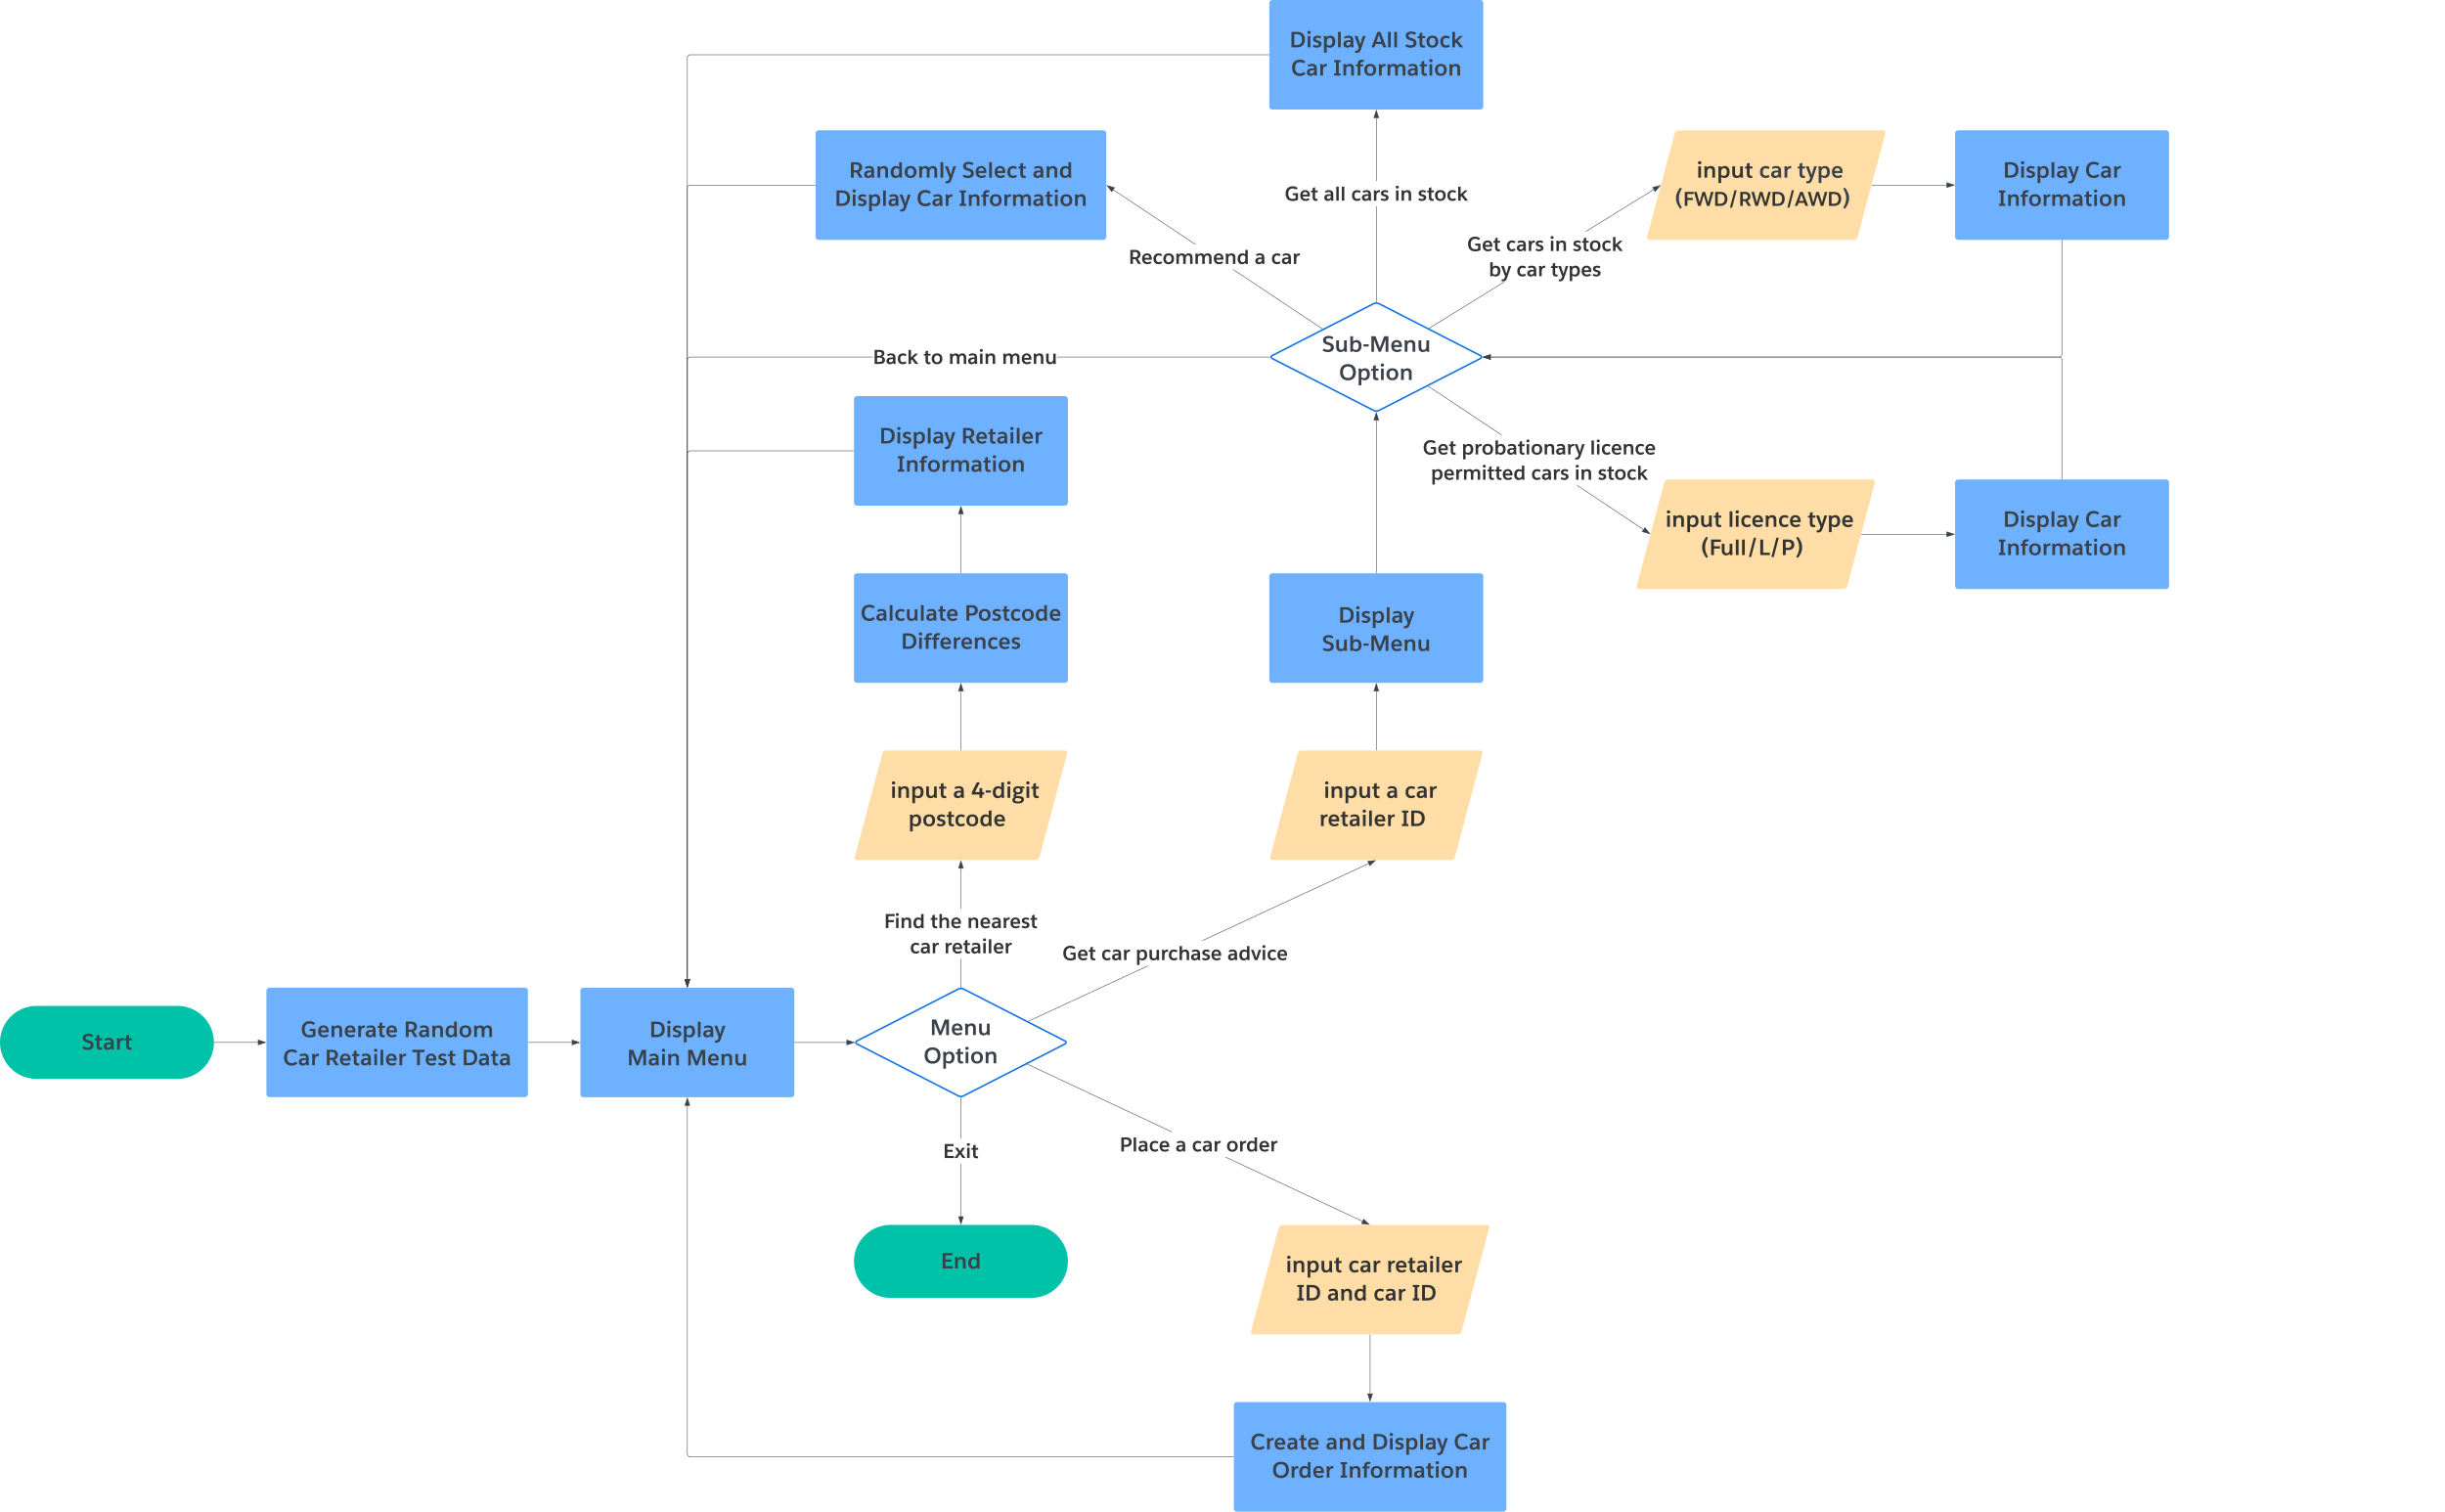 <svg xmlns="http://www.w3.org/2000/svg" xmlns:xlink="http://www.w3.org/1999/xlink" xmlns:lucid="lucid" width="4691.19" height="2900.27"><g transform="translate(-1328.813 -6220)" lucid:page-tab-id="Qo50SO0O_dP8"><path d="M-500 0h7000v9500H-500z" fill="#fff"/><path d="M1669.3 8150c38.67 0 70.02 31.35 70.02 70.03s-31.35 70.03-70.03 70.03h-270.46c-38.67 0-70.03-31.35-70.03-70.03s31.37-70.03 70.04-70.03z" stroke="#000" stroke-opacity="0" fill="#00c2a8"/><use xlink:href="#a" transform="matrix(1,0,0,1,1333.813,8155) translate(151.823 78.728)"/><path d="M3167.2 8117.82a11.72 11.72 0 0 1 10.7 0l194.56 99.58a3.07 3.07 0 0 1 0 5.47l-194.57 99.58a11.72 11.72 0 0 1-10.7 0l-194.56-99.58a3.07 3.07 0 0 1 0-5.47z" stroke="#1071e5" stroke-width="3" fill="#fff"/><use xlink:href="#b" transform="matrix(1,0,0,1,2972.296,8120.087) translate(141.232 85.853)"/><use xlink:href="#c" transform="matrix(1,0,0,1,2972.296,8120.087) translate(128.797 139.982)"/><path d="M2342.2 8220.03h49.78a.05.05 0 0 1 .05.05.05.05 0 0 0 .05.05h33.9" stroke="#3a414a" fill="none"/><path d="M2342.2 8220.53h-.5v-1h.5z" stroke="#3a414a" stroke-width=".05" fill="#3a414a"/><path d="M2440.76 8220.13l-14.27 4.64v-9.27z" stroke="#3a414a" fill="#3a414a"/><path d="M2853.38 8220.13h99.7" stroke="#3a414a" fill="none"/><path d="M2853.4 8220.63h-.52v-1h.5z" stroke="#3a414a" stroke-width=".05" fill="#3a414a"/><path d="M2967.84 8220.13l-14.27 4.64v-9.27z" stroke="#3a414a" fill="#3a414a"/><path d="M3943 8562.77l-.42.9-263.4-123.5h2.36zm-364.75-171.03h-2.36l-275.86-129.34.43-.9z" stroke="#3a414a" stroke-width=".05" fill="#3a414a"/><path d="M3300.48 8261.5l-.43.9-.8-.37 1.12-.58z" fill="#3a414a"/><path d="M3300.5 8261.5l-.43.94-.9-.4 1.2-.62zm-1.2.52l.74.35.4-.86-.07-.02z" stroke="#3a414a" stroke-width=".05" fill="#3a414a"/><path d="M3956.16 8569.5l-14.88-1.87 3.93-8.4z" fill="#3a414a"/><path d="M3957.63 8570.17l-17.1-2.13 4.52-9.64zm-15.6-2.95l12.67 1.58-9.33-8.73z" stroke="#3a414a" stroke-width=".05" fill="#3a414a"/><use xlink:href="#d" transform="matrix(1,0,0,1,3477.245,8391.74) translate(0 37.476)"/><use xlink:href="#e" transform="matrix(1,0,0,1,3477.245,8391.74) translate(106.76 37.476)"/><use xlink:href="#f" transform="matrix(1,0,0,1,3477.245,8391.74) translate(138.418 37.476)"/><use xlink:href="#g" transform="matrix(1,0,0,1,3477.245,8391.74) translate(204.189 37.476)"/><path d="M3173.05 8114.53h-1v-54.47h1zm0-151.34h-1v-76.72h1z" stroke="#3a414a" stroke-width=".05" fill="#3a414a"/><path d="M3173.05 8115.06l-.5-.03-.5.03v-.54h1z" fill="#3a414a"/><path d="M3173.07 8115.08l-.52-.02-.53.02v-.6h1.05zm-1-.54v.5l.48-.03.47.03v-.5z" stroke="#3a414a" stroke-width=".05" fill="#3a414a"/><path d="M3177.2 7885.98h-9.3l4.65-14.27z" fill="#3a414a"/><path d="M3177.87 7886.48h-10.64l5.32-16.4zm-9.27-1h7.9l-3.95-12.15z" stroke="#3a414a" stroke-width=".05" fill="#3a414a"/><use xlink:href="#h" transform="matrix(1,0,0,1,3025.349,7963.192) translate(0.005 37.476)"/><use xlink:href="#i" transform="matrix(1,0,0,1,3025.349,7963.192) translate(88.481 37.476)"/><use xlink:href="#j" transform="matrix(1,0,0,1,3025.349,7963.192) translate(159.012 37.476)"/><use xlink:href="#k" transform="matrix(1,0,0,1,3025.349,7963.192) translate(49.324 85.907)"/><use xlink:href="#l" transform="matrix(1,0,0,1,3025.349,7963.192) translate(115.095 85.907)"/><path d="M2442.37 8121.1a6 6 0 0 1 6-6h398.5a6 6 0 0 1 6 6v198.08a6 6 0 0 1-6 6h-398.5a6 6 0 0 1-6-6z" stroke="#000" stroke-opacity="0" fill="#6db1ff"/><use xlink:href="#m" transform="matrix(1,0,0,1,2454.373,8127.087) translate(120.667 82.791)"/><use xlink:href="#n" transform="matrix(1,0,0,1,2454.373,8127.087) translate(77.917 136.92)"/><use xlink:href="#o" transform="matrix(1,0,0,1,2454.373,8127.087) translate(191.537 136.92)"/><path d="M3302.35 8179.74l-.42-.9 228.24-105.75h2.38zm652.5-302.3l-317.76 147.22h-2.4l319.73-148.13z" stroke="#3a414a" stroke-width=".05" fill="#3a414a"/><path d="M3302.36 8179.73l-.1.05-1.14-.57.83-.38z" fill="#3a414a"/><path d="M3302.4 8179.74l-.14.07-1.2-.6.9-.4zm-1.22-.53l1.08.56.07-.04-.4-.86z" stroke="#3a414a" stroke-width=".05" fill="#3a414a"/><path d="M3957.05 7880.98l-3.9-8.42 14.9-1.8z" fill="#3a414a"/><path d="M3956.88 7881.8l-4.47-9.65 17.1-2.06zm-3-8.82l3.33 7.16 9.37-8.7z" stroke="#3a414a" stroke-width=".05" fill="#3a414a"/><use xlink:href="#p" transform="matrix(1,0,0,1,3367.295,8024.656) translate(0 37.476)"/><use xlink:href="#q" transform="matrix(1,0,0,1,3367.295,8024.656) translate(74.422 37.476)"/><use xlink:href="#r" transform="matrix(1,0,0,1,3367.295,8024.656) translate(140.193 37.476)"/><use xlink:href="#s" transform="matrix(1,0,0,1,3367.295,8024.656) translate(316.238 37.476)"/><path d="M3173.05 8553.8h-1v-100.94h1zm0-149.37h-1v-78.7h1z" stroke="#3a414a" stroke-width=".05" fill="#3a414a"/><path d="M3172.55 8325.24l.5-.03v.55h-1v-.54z" fill="#3a414a"/><path d="M3172.55 8325.2l.52-.02v.6h-1.05v-.6zm-.48.52h.95v-.48l-.47.02-.48-.02z" stroke="#3a414a" stroke-width=".05" fill="#3a414a"/><path d="M3172.55 8568.56l-4.64-14.27h9.28z" fill="#3a414a"/><path d="M3172.55 8570.17l-5.32-16.38h10.64zm-3.95-15.38l3.95 12.14 3.95-12.15z" stroke="#3a414a" stroke-width=".05" fill="#3a414a"/><use xlink:href="#t" transform="matrix(1,0,0,1,3138.417,8404.427) translate(0 37.476)"/><path d="M3021.77 7665.8a7.8 7.8 0 0 1 7.55-5.8h342.48a4.6 4.6 0 0 1 4.46 5.8l-52.94 198.5a7.8 7.8 0 0 1-7.54 5.8H2973.3a4.6 4.6 0 0 1-4.46-5.8z" stroke="#000" stroke-opacity="0" stroke-width="3" fill="#ffdda6"/><use xlink:href="#u" transform="matrix(1,0,0,1,2972.296,7665) translate(65.062 85.853)"/><use xlink:href="#v" transform="matrix(1,0,0,1,2972.296,7665) translate(184.931 85.853)"/><use xlink:href="#w" transform="matrix(1,0,0,1,2972.296,7665) translate(220.313 85.853)"/><use xlink:href="#x" transform="matrix(1,0,0,1,2972.296,7665) translate(99.272 139.982)"/><path d="M3172.55 7659.5V7546.48" stroke="#3a414a" fill="none"/><path d="M3173.05 7660h-1v-.5h1z" stroke="#3a414a" stroke-width=".05" fill="#3a414a"/><path d="M3172.55 7531.7l4.63 14.28h-9.27z" stroke="#3a414a" fill="#3a414a"/><path d="M2966.8 7085.05h-313.17a6 6 0 0 0-6 6V8098.7" stroke="#3a414a" fill="none"/><path d="M2967.3 7085.55h-.52v-1h.52z" stroke="#3a414a" stroke-width=".05" fill="#3a414a"/><path d="M2647.63 8113.47l-4.64-14.27h9.26z" stroke="#3a414a" fill="#3a414a"/><path d="M3957.63 8780.77V8893.8" stroke="#3a414a" fill="none"/><path d="M3958.13 8780.78h-1v-.5h1z" stroke="#3a414a" stroke-width=".05" fill="#3a414a"/><path d="M3957.63 8908.56l-4.64-14.27h9.26z" stroke="#3a414a" fill="#3a414a"/><path d="M3307.77 8570.17c38.68 0 70.03 31.36 70.03 70.03 0 38.68-31.35 70.03-70.03 70.03h-270.44c-38.68 0-70.03-31.35-70.03-70.02 0-38.67 31.35-70.03 70.03-70.03z" stroke="#000" stroke-opacity="0" fill="#00c2a8"/><use xlink:href="#y" transform="matrix(1,0,0,1,2972.296,8575.174) translate(161.745 78.728)"/><path d="M2967.3 7326a6 6 0 0 1 6-6h398.5a6 6 0 0 1 6 6v198.1a6 6 0 0 1-6 6h-398.5a6 6 0 0 1-6-6z" stroke="#000" stroke-opacity="0" fill="#6db1ff"/><use xlink:href="#z" transform="matrix(1,0,0,1,2972.296,7325) translate(7.756 85.853)"/><use xlink:href="#A" transform="matrix(1,0,0,1,2972.296,7325) translate(207.424 85.853)"/><use xlink:href="#B" transform="matrix(1,0,0,1,2972.296,7325) translate(85.508 139.982)"/><path d="M3696.2 8916.17a6 6 0 0 1 6-6h510.87a6 6 0 0 1 6 6v198.1a6 6 0 0 1-6 6H3702.2a6 6 0 0 1-6-6z" stroke="#000" stroke-opacity="0" fill="#6db1ff"/><use xlink:href="#C" transform="matrix(1,0,0,1,3701.187,8915.174) translate(26.79 85.853)"/><use xlink:href="#D" transform="matrix(1,0,0,1,3701.187,8915.174) translate(171.063 85.853)"/><use xlink:href="#E" transform="matrix(1,0,0,1,3701.187,8915.174) translate(259.983 85.853)"/><use xlink:href="#F" transform="matrix(1,0,0,1,3701.187,8915.174) translate(417.008 85.853)"/><use xlink:href="#G" transform="matrix(1,0,0,1,3701.187,8915.174) translate(68.379 139.982)"/><use xlink:href="#H" transform="matrix(1,0,0,1,3701.187,8915.174) translate(197.79 139.982)"/><path d="M5860 8700.78a6 6 0 0 1 6-6h148a6 6 0 0 1 6 6v128a6 6 0 0 1-6 6h-148a6 6 0 0 1-6-6z" stroke="#000" stroke-opacity="0" fill-opacity="0"/><path d="M1840 8120.98a6 6 0 0 1 6-6h489.7a6 6 0 0 1 6 6v198.1a6 6 0 0 1-6 6H1846a6 6 0 0 1-6-6z" stroke="#000" stroke-opacity="0" fill="#6db1ff"/><use xlink:href="#I" transform="matrix(1,0,0,1,1852,8126.985) translate(53.919 82.791)"/><use xlink:href="#J" transform="matrix(1,0,0,1,1852,8126.985) translate(252.026 82.791)"/><use xlink:href="#K" transform="matrix(1,0,0,1,1852,8126.985) translate(19.888 136.92)"/><use xlink:href="#L" transform="matrix(1,0,0,1,1852,8126.985) translate(100.448 136.92)"/><use xlink:href="#M" transform="matrix(1,0,0,1,1852,8126.985) translate(267.859 136.92)"/><use xlink:href="#N" transform="matrix(1,0,0,1,1852,8126.985) translate(363.239 136.92)"/><path d="M1739.82 8220.03h83.8" stroke="#3a414a" fill="none"/><path d="M1739.83 8220.53h-.53l.02-.5-.02-.5h.53z" stroke="#3a414a" stroke-width=".05" fill="#3a414a"/><path d="M1838.38 8220.03l-14.26 4.64v-9.27z" stroke="#3a414a" fill="#3a414a"/><path d="M3764.26 7326a6 6 0 0 1 6-6h398.5a6 6 0 0 1 6 6v198.1a6 6 0 0 1-6 6h-398.5a6 6 0 0 1-6-6z" stroke="#000" stroke-opacity="0" fill="#6db1ff"/><use xlink:href="#m" transform="matrix(1,0,0,1,3776.257,7332) translate(120.667 82.791)"/><use xlink:href="#O" transform="matrix(1,0,0,1,3776.257,7332) translate(89.042 136.92)"/><path d="M3969.5 7659.5V7546.48" stroke="#3a414a" fill="none"/><path d="M3970 7660h-1v-.5h1z" stroke="#3a414a" stroke-width=".05" fill="#3a414a"/><path d="M3969.5 7531.7l4.65 14.28h-9.28z" stroke="#3a414a" fill="#3a414a"/><path d="M3964.17 6802.73a11.72 11.72 0 0 1 10.68 0l194.57 99.58a3.07 3.07 0 0 1 0 5.48l-194.57 99.58a11.72 11.72 0 0 1-10.68 0l-194.57-99.58a3.07 3.07 0 0 1 0-5.47z" stroke="#1071e5" stroke-width="3" fill="#fff"/><use xlink:href="#P" transform="matrix(1,0,0,1,3769.257,6805) translate(96.047 89.894)"/><use xlink:href="#c" transform="matrix(1,0,0,1,3769.257,6805) translate(128.797 144.023)"/><path d="M3969.5 7319.5v-292.97" stroke="#3a414a" fill="none"/><path d="M3970 7320h-1v-.5h1z" stroke="#3a414a" stroke-width=".05" fill="#3a414a"/><path d="M3969.5 7011.77l4.65 14.26h-9.28z" stroke="#3a414a" fill="#3a414a"/><path d="M3970 6799.44h-1v-183.48h1zm0-231.9h-1v-121.06h1z" stroke="#3a414a" stroke-width=".05" fill="#3a414a"/><path d="M3970 6799.97l-.5-.03-.5.03v-.54h1z" fill="#3a414a"/><path d="M3970.03 6800l-.52-.03-.5.02v-.6h1.03zm-1-.54v.48l.48-.02.5.02v-.48z" stroke="#3a414a" stroke-width=".05" fill="#3a414a"/><path d="M3974.15 6445.98h-9.28l4.64-14.27z" fill="#3a414a"/><path d="M3974.83 6446.48h-10.64l5.3-16.4zm-9.27-1h7.9l-3.95-12.15z" stroke="#3a414a" stroke-width=".05" fill="#3a414a"/><use xlink:href="#p" transform="matrix(1,0,0,1,3793.806,6567.53) translate(0 37.476)"/><use xlink:href="#Q" transform="matrix(1,0,0,1,3793.806,6567.53) translate(74.422 37.476)"/><use xlink:href="#R" transform="matrix(1,0,0,1,3793.806,6567.53) translate(127.387 37.476)"/><use xlink:href="#S" transform="matrix(1,0,0,1,3793.806,6567.53) translate(210.573 37.476)"/><use xlink:href="#T" transform="matrix(1,0,0,1,3793.806,6567.53) translate(255.302 37.476)"/><path d="M3866.17 6850.44l-.55.83-171.27-113.92h1.8zm-242.82-161.52h-1.8l-156.8-104.3.56-.82z" stroke="#3a414a" stroke-width=".05" fill="#3a414a"/><path d="M3866.82 6850.87l-1.02.52-.2-.14.56-.83z" fill="#3a414a"/><path d="M3866.87 6850.87l-1.07.55-.23-.15.58-.87zm-1.23.4l.16.1.97-.5-.6-.4z" stroke="#3a414a" stroke-width=".05" fill="#3a414a"/><path d="M3467.2 6580.08l-5.15 7.72-9.3-11.77z" fill="#3a414a"/><path d="M3467.98 6579.78l-5.9 8.87-10.7-13.5zm-5.96 7.16l4.37-6.57-12.3-3.44z" stroke="#3a414a" stroke-width=".05" fill="#3a414a"/><use xlink:href="#U" transform="matrix(1,0,0,1,3494.538,6688.919) translate(0 37.476)"/><use xlink:href="#e" transform="matrix(1,0,0,1,3494.538,6688.919) translate(241.362 37.476)"/><use xlink:href="#V" transform="matrix(1,0,0,1,3494.538,6688.919) translate(273.02 37.476)"/><path d="M4071.28 6850.2l-.53-.84 143-88.34h1.9zm430.68-266.03l-129.5 80h-1.9l130.88-80.85z" stroke="#3a414a" stroke-width=".05" fill="#3a414a"/><path d="M4071.3 6850.2l-.2.1-1.03-.52.7-.43z" fill="#3a414a"/><path d="M4071.32 6850.2l-.2.14-1.1-.56.75-.46zm-1.2-.42l1 .5.13-.1-.5-.8z" stroke="#3a414a" stroke-width=".05" fill="#3a414a"/><path d="M4504.56 6587.43l-4.87-7.9 14.56-3.54z" fill="#3a414a"/><path d="M4504.5 6588.28l-5.6-9.06 16.74-4.08zm-4.02-8.4l4.15 6.7 8.26-9.74z" stroke="#3a414a" stroke-width=".05" fill="#3a414a"/><use xlink:href="#p" transform="matrix(1,0,0,1,4143.892,6664.161) translate(0.005 37.476)"/><use xlink:href="#W" transform="matrix(1,0,0,1,4143.892,6664.161) translate(74.427 37.476)"/><use xlink:href="#S" transform="matrix(1,0,0,1,4143.892,6664.161) translate(157.614 37.476)"/><use xlink:href="#X" transform="matrix(1,0,0,1,4143.892,6664.161) translate(202.343 37.476)"/><use xlink:href="#Y" transform="matrix(1,0,0,1,4143.892,6664.161) translate(41.315 85.907)"/><use xlink:href="#Z" transform="matrix(1,0,0,1,4143.892,6664.161) translate(94.431 85.907)"/><use xlink:href="#aa" transform="matrix(1,0,0,1,4143.892,6664.161) translate(160.202 85.907)"/><path d="M4482.28 7235.55l-.55.83-127.6-85h1.8zm-271.73-181.04h-1.8l-139.57-92.97.56-.83z" stroke="#3a414a" stroke-width=".05" fill="#3a414a"/><path d="M4069.75 6960.7l-.55.84-.66-.44 1-.52z" fill="#3a414a"/><path d="M4069.78 6960.7l-.58.87-.7-.47 1.06-.55zm-1.2.4l.6.4.54-.8-.17-.1z" stroke="#3a414a" stroke-width=".05" fill="#3a414a"/><path d="M4494.3 7244.15l-14.45-4.05 5.14-7.72z" fill="#3a414a"/><path d="M4495.64 7245.05l-16.6-4.66 5.92-8.87zm-15-5.25l12.3 3.45-7.9-10.02z" stroke="#3a414a" stroke-width=".05" fill="#3a414a"/><use xlink:href="#p" transform="matrix(1,0,0,1,4058.679,7054.51) translate(0.005 37.476)"/><use xlink:href="#ab" transform="matrix(1,0,0,1,4058.679,7054.51) translate(74.427 37.476)"/><use xlink:href="#ac" transform="matrix(1,0,0,1,4058.679,7054.51) translate(320.663 37.476)"/><use xlink:href="#ad" transform="matrix(1,0,0,1,4058.679,7054.51) translate(15.456 85.907)"/><use xlink:href="#ae" transform="matrix(1,0,0,1,4058.679,7054.51) translate(207.858 85.907)"/><use xlink:href="#S" transform="matrix(1,0,0,1,4058.679,7054.51) translate(291.045 85.907)"/><use xlink:href="#T" transform="matrix(1,0,0,1,4058.679,7054.51) translate(335.774 85.907)"/><path d="M3003.9 6905.55h-350.25l-.88.06-.84.22-.8.33-.74.45-.66.56-.56.65-.45.75-.33.8-.2.84-.07.87V8098.7h-1V6911.03l.07-1 .24-1 .4-.94.53-.88.66-.77.77-.66.88-.55.94-.4 1-.23 1-.07h350.3zm762.02 0h-408.68v-1h408.68z" stroke="#3a414a" stroke-width=".05" fill="#3a414a"/><path d="M3766.42 6905.05l.05.5h-.57v-1h.57z" fill="#3a414a"/><path d="M3766.44 6905.05l.06.52h-.62v-1.05h.62zm-.5-.48v.95h.5l-.05-.47.04-.48z" stroke="#3a414a" stroke-width=".05" fill="#3a414a"/><path d="M2647.63 8113.47l-4.64-14.27h9.26z" fill="#3a414a"/><path d="M2647.63 8115.1l-5.33-16.4h10.65zm-3.95-15.4l3.95 12.15 3.94-12.15z" stroke="#3a414a" stroke-width=".05" fill="#3a414a"/><use xlink:href="#af" transform="matrix(1,0,0,1,3003.906,6880.831) translate(0 37.476)"/><use xlink:href="#ag" transform="matrix(1,0,0,1,3003.906,6880.831) translate(96.862 37.476)"/><use xlink:href="#ah" transform="matrix(1,0,0,1,3003.906,6880.831) translate(144.802 37.476)"/><use xlink:href="#ai" transform="matrix(1,0,0,1,3003.906,6880.831) translate(247.104 37.476)"/><path d="M3764.26 6226a6 6 0 0 1 6-6h398.5a6 6 0 0 1 6 6v198.1a6 6 0 0 1-6 6h-398.5a6 6 0 0 1-6-6z" stroke="#000" stroke-opacity="0" fill="#6db1ff"/><g><use xlink:href="#aj" transform="matrix(1,0,0,1,3769.257,6225) translate(34.081 85.853)"/><use xlink:href="#ak" transform="matrix(1,0,0,1,3769.257,6225) translate(191.106 85.853)"/><use xlink:href="#al" transform="matrix(1,0,0,1,3769.257,6225) translate(254.692 85.853)"/><use xlink:href="#K" transform="matrix(1,0,0,1,3769.257,6225) translate(36.804 139.982)"/><use xlink:href="#am" transform="matrix(1,0,0,1,3769.257,6225) translate(117.364 139.982)"/></g><path d="M2893.2 6575.14h-239.57a6 6 0 0 0-6 6V8098.7" stroke="#3a414a" fill="none"/><path d="M2893.7 6575.64h-.5v-1h.5z" stroke="#3a414a" stroke-width=".05" fill="#3a414a"/><path d="M2647.63 8113.47l-4.64-14.27h9.26z" stroke="#3a414a" fill="#3a414a"/><path d="M3763.76 6325.55h-1110.1l-.9.06-.83.22-.8.33-.74.45-.66.56-.56.65-.45.75-.33.8-.2.84-.07.87V8098.7h-1V6331.03l.07-1 .24-1 .4-.94.53-.88.66-.77.77-.66.88-.55.94-.4 1-.23 1-.07h1110.14z" stroke="#3a414a" stroke-width=".05" fill="#3a414a"/><path d="M3764.26 6325.55h-.52v-1h.52z" fill="#3a414a"/><path d="M3764.28 6325.57h-.56v-1.05h.56zm-.5-1v.95h.45v-.95z" stroke="#3a414a" stroke-width=".05" fill="#3a414a"/><path d="M2647.63 8113.47l-4.64-14.27h9.26z" fill="#3a414a"/><path d="M2647.63 8115.1l-5.33-16.4h10.65zm-3.95-15.4l3.95 12.15 3.94-12.15z" stroke="#3a414a" stroke-width=".05" fill="#3a414a"/><path d="M5080 6476.1a6 6 0 0 1 6-6h398.5a6 6 0 0 1 6 6v198.1a6 6 0 0 1-6 6H5086a6 6 0 0 1-6-6z" stroke="#000" stroke-opacity="0" fill="#6db1ff"/><g><use xlink:href="#aj" transform="matrix(1,0,0,1,5085,6475.092) translate(87.387 85.853)"/><use xlink:href="#an" transform="matrix(1,0,0,1,5085,6475.092) translate(244.411 85.853)"/><use xlink:href="#H" transform="matrix(1,0,0,1,5085,6475.092) translate(77.084 139.982)"/></g><path d="M4920.1 6575.14h143.52" stroke="#3a414a" fill="none"/><path d="M4920.13 6575.64h-.65l.27-1h.38z" stroke="#3a414a" stroke-width=".05" fill="#3a414a"/><path d="M5078.38 6575.14l-14.26 4.63v-9.27z" stroke="#3a414a" fill="#3a414a"/><path d="M5285.75 6899.07l-.07 1-.24 1-.4.93-.53.87-.65.77-.78.67-.86.54-.94.4-1 .23-1 .08H4189v-1h1090.23l.88-.07.85-.2.8-.34.74-.45.64-.57.56-.65.45-.74.33-.8.2-.83.07-.87V6680.7h1z" stroke="#3a414a" stroke-width=".05" fill="#3a414a"/><path d="M5285.75 6680.7h-1v-.5h1z" fill="#3a414a"/><path d="M5285.78 6680.72h-1.05v-.56h1.05zm-1-.5v.45h.95v-.46z" stroke="#3a414a" stroke-width=".05" fill="#3a414a"/><path d="M4188.5 6909.68l-14.28-4.63 14.27-4.64z" fill="#3a414a"/><path d="M4189 6910.37l-16.4-5.32 16.4-5.33zm-13.16-5.32L4188 6909v-7.9z" stroke="#3a414a" stroke-width=".05" fill="#3a414a"/><path d="M5080 7146a6 6 0 0 1 6-6h398.5a6 6 0 0 1 6 6v198.1a6 6 0 0 1-6 6H5086a6 6 0 0 1-6-6z" stroke="#000" stroke-opacity="0" fill="#6db1ff"/><g><use xlink:href="#aj" transform="matrix(1,0,0,1,5085,7145) translate(87.387 85.853)"/><use xlink:href="#an" transform="matrix(1,0,0,1,5085,7145) translate(244.411 85.853)"/><use xlink:href="#H" transform="matrix(1,0,0,1,5085,7145) translate(77.084 139.982)"/></g><path d="M4900.1 7245.05h163.52" stroke="#3a414a" fill="none"/><path d="M4900.13 7245.55h-.65l.27-1h.38z" stroke="#3a414a" stroke-width=".05" fill="#3a414a"/><path d="M5078.38 7245.05l-14.26 4.63v-9.27z" stroke="#3a414a" fill="#3a414a"/><path d="M5280.27 6904.63l1 .23.93.4.88.53.77.65.66.78.55.86.4.94.23 1 .07 1v228.46h-1v-228.43l-.06-.88-.22-.85-.33-.8-.45-.74-.56-.64-.65-.56-.75-.45-.8-.33-.84-.2-.87-.07H4189v-1h1090.27z" stroke="#3a414a" stroke-width=".05" fill="#3a414a"/><path d="M5285.75 7140h-1v-.5h1z" fill="#3a414a"/><path d="M5285.78 7140.02h-1.05v-.56h1.05zm-1-.5v.45h.95v-.46z" stroke="#3a414a" stroke-width=".05" fill="#3a414a"/><path d="M4188.5 6909.68l-14.28-4.63 14.27-4.64z" fill="#3a414a"/><path d="M4189 6910.37l-16.4-5.32 16.4-5.33zm-13.16-5.32L4188 6909v-7.9z" stroke="#3a414a" stroke-width=".05" fill="#3a414a"/><path d="M2967.3 6986a6 6 0 0 1 6-6h398.5a6 6 0 0 1 6 6v198.1a6 6 0 0 1-6 6h-398.5a6 6 0 0 1-6-6z" stroke="#000" stroke-opacity="0" fill="#6db1ff"/><g><use xlink:href="#aj" transform="matrix(1,0,0,1,2972.296,6985) translate(43.961 85.853)"/><use xlink:href="#ao" transform="matrix(1,0,0,1,2972.296,6985) translate(200.986 85.853)"/><use xlink:href="#H" transform="matrix(1,0,0,1,2972.296,6985) translate(77.084 139.982)"/></g><path d="M3172.55 7319.5V7206.48" stroke="#3a414a" fill="none"/><path d="M3173.05 7320h-1v-.5h1z" stroke="#3a414a" stroke-width=".05" fill="#3a414a"/><path d="M3172.55 7191.7l4.63 14.28h-9.27z" stroke="#3a414a" fill="#3a414a"/><path d="M2893.7 6476.1a6 6 0 0 1 6-6h545.7a6 6 0 0 1 6 6v198.1a6 6 0 0 1-6 6h-545.7a6 6 0 0 1-6-6z" stroke="#000" stroke-opacity="0" fill="#6db1ff"/><g><use xlink:href="#ap" transform="matrix(1,0,0,1,2898.705,6475.092) translate(59.342 85.853)"/><use xlink:href="#aq" transform="matrix(1,0,0,1,2898.705,6475.092) translate(275.984 85.853)"/><use xlink:href="#ar" transform="matrix(1,0,0,1,2898.705,6475.092) translate(411.096 85.853)"/><use xlink:href="#E" transform="matrix(1,0,0,1,2898.705,6475.092) translate(31.792 139.982)"/><use xlink:href="#as" transform="matrix(1,0,0,1,2898.705,6475.092) translate(188.817 139.982)"/><use xlink:href="#H" transform="matrix(1,0,0,1,2898.705,6475.092) translate(269.377 139.982)"/></g><path d="M2648.13 9009.2l.07.88.2.84.33.8.45.73.56.66.66.57.73.45.8.33.84.2.88.07H3695.7v1H2653.6l-1-.08-.98-.24-.94-.4-.88-.52-.77-.66-.66-.78-.54-.87-.4-.94-.22-1-.07-1v-667.67h1z" stroke="#3a414a" stroke-width=".05" fill="#3a414a"/><path d="M3696.2 9015.72h-.53v-1h.52z" fill="#3a414a"/><path d="M3696.2 9015.75h-.55v-1.06h.56zm-.5-1v.94h.46v-.95z" stroke="#3a414a" stroke-width=".05" fill="#3a414a"/><path d="M2652.26 8341.06H2643l4.63-14.26z" fill="#3a414a"/><path d="M2652.95 8341.56h-10.65l5.33-16.38zm-9.27-1h7.9l-3.95-12.14z" stroke="#3a414a" stroke-width=".05" fill="#3a414a"/><path d="M3818.74 7665.8a7.8 7.8 0 0 1 7.54-5.8h342.48a4.6 4.6 0 0 1 4.46 5.8l-52.93 198.5a7.8 7.8 0 0 1-7.56 5.8h-342.48a4.6 4.6 0 0 1-4.46-5.8z" stroke="#000" stroke-opacity="0" stroke-width="3" fill="#ffdda6"/><g><use xlink:href="#u" transform="matrix(1,0,0,1,3769.257,7665) translate(99.304 85.853)"/><use xlink:href="#v" transform="matrix(1,0,0,1,3769.257,7665) translate(219.173 85.853)"/><use xlink:href="#at" transform="matrix(1,0,0,1,3769.257,7665) translate(254.555 85.853)"/><use xlink:href="#au" transform="matrix(1,0,0,1,3769.257,7665) translate(90.827 139.982)"/><use xlink:href="#av" transform="matrix(1,0,0,1,3769.257,7665) translate(247.472 139.982)"/></g><path d="M4542.1 6475.9a7.8 7.8 0 0 1 7.55-5.8h391.98a4.6 4.6 0 0 1 4.45 5.8l-52.93 198.5a7.8 7.8 0 0 1-7.55 5.8h-391.97a4.6 4.6 0 0 1-4.46-5.8z" stroke="#000" stroke-opacity="0" stroke-width="3" fill="#ffdda6"/><g><use xlink:href="#aw" transform="matrix(1,0,0,1,4492.627,6475.092) translate(91.377 85.853)"/><use xlink:href="#ax" transform="matrix(1,0,0,1,4492.627,6475.092) translate(211.246 85.853)"/><use xlink:href="#ay" transform="matrix(1,0,0,1,4492.627,6475.092) translate(284.755 85.853)"/><use xlink:href="#az" transform="matrix(1,0,0,1,4492.627,6475.092) translate(49.467 139.982)"/></g><path d="M4522.1 7145.8a7.8 7.8 0 0 1 7.55-5.8h391.98a4.6 4.6 0 0 1 4.45 5.8l-52.93 198.5a7.8 7.8 0 0 1-7.55 5.8h-391.97a4.6 4.6 0 0 1-4.46-5.8z" stroke="#000" stroke-opacity="0" stroke-width="3" fill="#ffdda6"/><g><use xlink:href="#u" transform="matrix(1,0,0,1,4472.627,7145) translate(51.667 85.853)"/><use xlink:href="#aA" transform="matrix(1,0,0,1,4472.627,7145) translate(171.536 85.853)"/><use xlink:href="#aB" transform="matrix(1,0,0,1,4472.627,7145) translate(324.465 85.853)"/><use xlink:href="#aC" transform="matrix(1,0,0,1,4472.627,7145) translate(119.648 139.982)"/></g><path d="M3782.1 8575.97a7.8 7.8 0 0 1 7.55-5.8h391.98a4.6 4.6 0 0 1 4.45 5.8l-52.93 198.5a7.8 7.8 0 0 1-7.55 5.8h-391.97a4.6 4.6 0 0 1-4.46-5.8z" stroke="#000" stroke-opacity="0" stroke-width="3" fill="#ffdda6"/><g><use xlink:href="#u" transform="matrix(1,0,0,1,3732.627,8575.174) translate(63.173 85.853)"/><use xlink:href="#aD" transform="matrix(1,0,0,1,3732.627,8575.174) translate(183.042 85.853)"/><use xlink:href="#aE" transform="matrix(1,0,0,1,3732.627,8575.174) translate(256.551 85.853)"/><use xlink:href="#aF" transform="matrix(1,0,0,1,3732.627,8575.174) translate(83.401 139.982)"/><use xlink:href="#aG" transform="matrix(1,0,0,1,3732.627,8575.174) translate(142.469 139.982)"/><use xlink:href="#aH" transform="matrix(1,0,0,1,3732.627,8575.174) translate(231.389 139.982)"/><use xlink:href="#av" transform="matrix(1,0,0,1,3732.627,8575.174) translate(304.898 139.982)"/></g><defs><path fill="#3a414a" d="M540-200C550 52 170 69 26-64l63-83c71 67 317 99 317-48 0-96-79-102-162-127-111-33-193-77-195-204-4-228 334-244 479-129l-59 85c-50-30-95-49-167-50-67 0-123 23-123 86 0 82 64 84 147 110 123 38 208 79 214 224" id="aI"/><path fill="#3a414a" d="M266 14c-103 1-166-60-165-163v-271H15v-80l85-15v-123l126-44v167h129v95H226v259c-6 69 55 85 113 68l18 92c-25 10-56 15-91 15" id="aJ"/><path fill="#3a414a" d="M206 14C110 14 37-46 38-146c2-168 152-185 331-181 25-144-173-124-258-70l-42-83c50-30 124-54 200-54 156 0 223 66 225 217 2 121-6 199 9 317H388c-5-27-8-47-9-59h-3c-39 49-83 73-170 73zm36-98c87-3 138-59 128-159-104-1-200-4-202 88-1 45 29 73 74 71" id="aK"/><path fill="#3a414a" d="M380-422c-108-21-177 50-177 149V0H78c-4-180 9-350-9-520h120c6 28 5 55 10 72 34-65 100-96 186-82" id="aL"/><g id="a"><use transform="matrix(0.042,0,0,0.042,0,0)" xlink:href="#aI"/><use transform="matrix(0.042,0,0,0.042,24.278,0)" xlink:href="#aJ"/><use transform="matrix(0.042,0,0,0.042,40.533,0)" xlink:href="#aK"/><use transform="matrix(0.042,0,0,0.042,64.558,0)" xlink:href="#aL"/><use transform="matrix(0.042,0,0,0.042,81.109,0)" xlink:href="#aJ"/></g><path fill="#3a414a" d="M858 0H730c0-185 5-375 1-557L513 0h-98c-73-185-142-374-217-557l4 557H80v-708h192c65 176 127 355 195 528l198-528h193V0" id="aM"/><path fill="#3a414a" d="M295-534c175 0 256 137 237 320H170c10 80 57 129 145 129 69-1 102-19 149-47l54 80c-56 41-119 66-211 66C138 14 46-91 44-260c-2-161 90-274 251-274zm117 226c-3-74-41-132-118-132-79 0-120 59-125 132h243" id="aN"/><path fill="#3a414a" d="M330-430c-79 0-127 62-127 141V0H78c-4-180 9-350-9-520h120c5 20 4 44 10 60 33-43 94-75 172-74 122 1 190 74 190 190V0H436v-317c-1-69-32-113-106-113" id="aO"/><path fill="#3a414a" d="M269 14C141 14 72-75 72-200v-320h126v301c0 78 28 134 105 134 81 0 128-71 128-153v-282h125c4 175-9 357 9 520H445c-6-24-5-47-10-61-37 50-92 75-166 75" id="aP"/><g id="b"><use transform="matrix(0.042,0,0,0.042,0,0)" xlink:href="#aM"/><use transform="matrix(0.042,0,0,0.042,39.604,0)" xlink:href="#aN"/><use transform="matrix(0.042,0,0,0.042,64.051,0)" xlink:href="#aO"/><use transform="matrix(0.042,0,0,0.042,90.778,0)" xlink:href="#aP"/></g><path fill="#3a414a" d="M406 19C174 19 44-123 44-354s130-373 362-373 363 142 363 373S638 19 406 19zm0-113c155 0 229-105 229-260s-74-260-229-260c-154 0-228 106-228 260S252-94 406-94" id="aQ"/><path fill="#3a414a" d="M367-534c156 0 224 117 224 273 0 157-81 275-237 275-60 0-110-17-151-50v280H78v-645c0-25-3-65-9-119h120c6 27 5 51 10 62 40-51 96-76 168-76zM324-85c97 0 138-75 138-176 0-99-35-171-124-173-77-2-135 64-135 141v166c37 24 66 41 121 42" id="aR"/><path fill="#3a414a" d="M203 0H78v-520h125V0zm-62-611c-51 0-77-26-77-71 0-48 26-72 77-72s77 26 77 72c0 45-28 71-77 71" id="aS"/><path fill="#3a414a" d="M314-534c172 0 271 101 271 272C585-92 485 14 314 14 144 14 44-93 44-262c0-171 98-272 270-272zm0 100c-102 0-140 71-140 172 0 102 39 177 141 177s142-75 142-177-40-172-143-172" id="aT"/><g id="c"><use transform="matrix(0.042,0,0,0.042,0,0)" xlink:href="#aQ"/><use transform="matrix(0.042,0,0,0.042,34.284,0)" xlink:href="#aR"/><use transform="matrix(0.042,0,0,0.042,60.927,0)" xlink:href="#aJ"/><use transform="matrix(0.042,0,0,0.042,77.182,0)" xlink:href="#aS"/><use transform="matrix(0.042,0,0,0.042,89.089,0)" xlink:href="#aT"/><use transform="matrix(0.042,0,0,0.042,115.689,0)" xlink:href="#aO"/></g><path fill="#333" d="M335-708c157 0 270 77 267 237-3 159-110 238-267 242H211V0H80v-708h255zm134 238c0-136-122-140-259-133v268h113c83 0 146-47 146-135" id="aU"/><path fill="#333" d="M203-708V0H78v-708h125" id="aV"/><path fill="#333" d="M206 14C110 14 37-46 38-146c2-168 152-185 331-181 25-144-173-124-258-70l-42-83c50-30 124-54 200-54 156 0 223 66 225 217 2 121-6 199 9 317H388c-5-27-8-47-9-59h-3c-39 49-83 73-170 73zm36-98c87-3 138-59 128-159-104-1-200-4-202 88-1 45 29 73 74 71" id="aW"/><path fill="#333" d="M44-261c0-170 96-273 266-273 65 0 123 19 174 56l-47 87c-40-26-82-39-126-39-98-1-141 69-141 169 0 97 44 171 139 170 41 0 84-13 129-40l45 89C436-9 374 14 299 14 127 14 44-98 44-261" id="aX"/><path fill="#333" d="M295-534c175 0 256 137 237 320H170c10 80 57 129 145 129 69-1 102-19 149-47l54 80c-56 41-119 66-211 66C138 14 46-91 44-260c-2-161 90-274 251-274zm117 226c-3-74-41-132-118-132-79 0-120 59-125 132h243" id="aY"/><g id="d"><use transform="matrix(0.038,0,0,0.038,0,0)" xlink:href="#aU"/><use transform="matrix(0.038,0,0,0.038,23.724,0)" xlink:href="#aV"/><use transform="matrix(0.038,0,0,0.038,34.378,0)" xlink:href="#aW"/><use transform="matrix(0.038,0,0,0.038,55.873,0)" xlink:href="#aX"/><use transform="matrix(0.038,0,0,0.038,74.724,0)" xlink:href="#aY"/></g><use transform="matrix(0.038,0,0,0.038,0,0)" xlink:href="#aW" id="e"/><path fill="#333" d="M380-422c-108-21-177 50-177 149V0H78c-4-180 9-350-9-520h120c6 28 5 55 10 72 34-65 100-96 186-82" id="aZ"/><g id="f"><use transform="matrix(0.038,0,0,0.038,0,0)" xlink:href="#aX"/><use transform="matrix(0.038,0,0,0.038,19.304,0)" xlink:href="#aW"/><use transform="matrix(0.038,0,0,0.038,40.8,0)" xlink:href="#aZ"/></g><path fill="#333" d="M314-534c172 0 271 101 271 272C585-92 485 14 314 14 144 14 44-93 44-262c0-171 98-272 270-272zm0 100c-102 0-140 71-140 172 0 102 39 177 141 177s142-75 142-177-40-172-143-172" id="ba"/><path fill="#333" d="M44-257c2-159 83-277 241-277 59 0 108 17 147 52v-226h125c4 237-9 482 8 708H449c-6-26-5-51-10-65-38 51-88 79-175 79C113 16 42-104 44-257zM298-85c79 1 134-62 134-142v-152c-34-36-77-54-128-54-90 1-130 79-130 176S212-88 298-85" id="bb"/><g id="g"><use transform="matrix(0.038,0,0,0.038,0,0)" xlink:href="#ba"/><use transform="matrix(0.038,0,0,0.038,23.8,0)" xlink:href="#aZ"/><use transform="matrix(0.038,0,0,0.038,38.08,0)" xlink:href="#bb"/><use transform="matrix(0.038,0,0,0.038,62.069,0)" xlink:href="#aY"/><use transform="matrix(0.038,0,0,0.038,83.942,0)" xlink:href="#aZ"/></g><path fill="#333" d="M527-601H211v197h275v107H211V0H80v-708h447v107" id="bc"/><path fill="#333" d="M203 0H78v-520h125V0zm-62-611c-51 0-77-26-77-71 0-48 26-72 77-72s77 26 77 72c0 45-28 71-77 71" id="bd"/><path fill="#333" d="M330-430c-79 0-127 62-127 141V0H78c-4-180 9-350-9-520h120c5 20 4 44 10 60 33-43 94-75 172-74 122 1 190 74 190 190V0H436v-317c-1-69-32-113-106-113" id="be"/><g id="h"><use transform="matrix(0.038,0,0,0.038,0,0)" xlink:href="#bc"/><use transform="matrix(0.038,0,0,0.038,19.758,0)" xlink:href="#bd"/><use transform="matrix(0.038,0,0,0.038,30.411,0)" xlink:href="#be"/><use transform="matrix(0.038,0,0,0.038,54.324,0)" xlink:href="#bb"/></g><path fill="#333" d="M266 14c-103 1-166-60-165-163v-271H15v-80l85-15v-123l126-44v167h129v95H226v259c-6 69 55 85 113 68l18 92c-25 10-56 15-91 15" id="bf"/><path fill="#333" d="M330-430c-78 0-127 63-127 141V0H78v-708h125c1 81-3 167 2 245 38-47 94-71 167-71 121 0 189 79 189 190V0H436v-317c-1-69-32-113-106-113" id="bg"/><g id="i"><use transform="matrix(0.038,0,0,0.038,0,0)" xlink:href="#bf"/><use transform="matrix(0.038,0,0,0.038,14.544,0)" xlink:href="#bg"/><use transform="matrix(0.038,0,0,0.038,38.496,0)" xlink:href="#aY"/></g><path fill="#333" d="M39-378c0-175 271-194 382-101l-50 79c-41-25-82-38-123-38-83 0-118 83-42 107 98 31 223 49 223 175C429 33 141 56 23-45l54-78c39 24 75 33 132 40 84 10 127-92 48-118-99-33-218-48-218-177" id="bh"/><g id="j"><use transform="matrix(0.038,0,0,0.038,0,0)" xlink:href="#be"/><use transform="matrix(0.038,0,0,0.038,23.913,0)" xlink:href="#aY"/><use transform="matrix(0.038,0,0,0.038,45.787,0)" xlink:href="#aW"/><use transform="matrix(0.038,0,0,0.038,67.282,0)" xlink:href="#aZ"/><use transform="matrix(0.038,0,0,0.038,81.562,0)" xlink:href="#aY"/><use transform="matrix(0.038,0,0,0.038,103.436,0)" xlink:href="#bh"/><use transform="matrix(0.038,0,0,0.038,120.851,0)" xlink:href="#bf"/></g><g id="k"><use transform="matrix(0.038,0,0,0.038,0,0)" xlink:href="#aX"/><use transform="matrix(0.038,0,0,0.038,19.304,0)" xlink:href="#aW"/><use transform="matrix(0.038,0,0,0.038,40.8,0)" xlink:href="#aZ"/></g><g id="l"><use transform="matrix(0.038,0,0,0.038,0,0)" xlink:href="#aZ"/><use transform="matrix(0.038,0,0,0.038,14.28,0)" xlink:href="#aY"/><use transform="matrix(0.038,0,0,0.038,35.964,0)" xlink:href="#bf"/><use transform="matrix(0.038,0,0,0.038,50.509,0)" xlink:href="#aW"/><use transform="matrix(0.038,0,0,0.038,72.004,0)" xlink:href="#bd"/><use transform="matrix(0.038,0,0,0.038,82.658,0)" xlink:href="#aV"/><use transform="matrix(0.038,0,0,0.038,93.311,0)" xlink:href="#aY"/><use transform="matrix(0.038,0,0,0.038,115.184,0)" xlink:href="#aZ"/></g><path fill="#3a414a" d="M321-708c238 0 378 113 376 353C695-123 558 0 326 0H80v-708h241zm241 353c0-168-80-245-246-246H210v493h103c166-1 249-79 249-247" id="bi"/><path fill="#3a414a" d="M39-378c0-175 271-194 382-101l-50 79c-41-25-82-38-123-38-83 0-118 83-42 107 98 31 223 49 223 175C429 33 141 56 23-45l54-78c39 24 75 33 132 40 84 10 127-92 48-118-99-33-218-48-218-177" id="bj"/><path fill="#3a414a" d="M203-708V0H78v-708h125" id="bk"/><path fill="#3a414a" d="M291 104c-34 93-75 150-187 153-33 0-63-5-89-15l24-93C152 186 175 85 200 4L-2-520h136c43 130 83 263 129 390l114-390h129" id="bl"/><g id="m"><use transform="matrix(0.042,0,0,0.042,0,0)" xlink:href="#bi"/><use transform="matrix(0.042,0,0,0.042,31.244,0)" xlink:href="#aS"/><use transform="matrix(0.042,0,0,0.042,43.151,0)" xlink:href="#bj"/><use transform="matrix(0.042,0,0,0.042,62.616,0)" xlink:href="#aR"/><use transform="matrix(0.042,0,0,0.042,89.469,0)" xlink:href="#bk"/><use transform="matrix(0.042,0,0,0.042,101.376,0)" xlink:href="#aK"/><use transform="matrix(0.042,0,0,0.042,124.344,0)" xlink:href="#bl"/></g><g id="n"><use transform="matrix(0.042,0,0,0.042,0,0)" xlink:href="#aM"/><use transform="matrix(0.042,0,0,0.042,39.604,0)" xlink:href="#aK"/><use transform="matrix(0.042,0,0,0.042,63.629,0)" xlink:href="#aS"/><use transform="matrix(0.042,0,0,0.042,75.536,0)" xlink:href="#aO"/></g><g id="o"><use transform="matrix(0.042,0,0,0.042,0,0)" xlink:href="#aM"/><use transform="matrix(0.042,0,0,0.042,39.604,0)" xlink:href="#aN"/><use transform="matrix(0.042,0,0,0.042,64.051,0)" xlink:href="#aO"/><use transform="matrix(0.042,0,0,0.042,90.778,0)" xlink:href="#aP"/></g><path fill="#333" d="M405 19C170 19 44-121 44-355c0-230 129-369 360-372 102-1 196 37 249 90l-74 84c-40-35-100-62-170-62-157-2-231 105-231 260 0 177 76 265 229 265 49 0 97-10 142-29v-158H404v-100h266v329C590-3 502 19 405 19" id="bm"/><g id="p"><use transform="matrix(0.038,0,0,0.038,0,0)" xlink:href="#bm"/><use transform="matrix(0.038,0,0,0.038,28.031,0)" xlink:href="#aY"/><use transform="matrix(0.038,0,0,0.038,49.716,0)" xlink:href="#bf"/></g><g id="q"><use transform="matrix(0.038,0,0,0.038,0,0)" xlink:href="#aX"/><use transform="matrix(0.038,0,0,0.038,19.304,0)" xlink:href="#aW"/><use transform="matrix(0.038,0,0,0.038,40.8,0)" xlink:href="#aZ"/></g><path fill="#333" d="M367-534c156 0 224 117 224 273 0 157-81 275-237 275-60 0-110-17-151-50v280H78v-645c0-25-3-65-9-119h120c6 27 5 51 10 62 40-51 96-76 168-76zM324-85c97 0 138-75 138-176 0-99-35-171-124-173-77-2-135 64-135 141v166c37 24 66 41 121 42" id="bn"/><path fill="#333" d="M269 14C141 14 72-75 72-200v-320h126v301c0 78 28 134 105 134 81 0 128-71 128-153v-282h125c4 175-9 357 9 520H445c-6-24-5-47-10-61-37 50-92 75-166 75" id="bo"/><g id="r"><use transform="matrix(0.038,0,0,0.038,0,0)" xlink:href="#bn"/><use transform="matrix(0.038,0,0,0.038,24.027,0)" xlink:href="#bo"/><use transform="matrix(0.038,0,0,0.038,47.978,0)" xlink:href="#aZ"/><use transform="matrix(0.038,0,0,0.038,62.258,0)" xlink:href="#aX"/><use transform="matrix(0.038,0,0,0.038,81.562,0)" xlink:href="#bg"/><use transform="matrix(0.038,0,0,0.038,105.098,0)" xlink:href="#aW"/><use transform="matrix(0.038,0,0,0.038,126.593,0)" xlink:href="#bh"/><use transform="matrix(0.038,0,0,0.038,144.009,0)" xlink:href="#aY"/></g><path fill="#333" d="M329 0H192L-2-520h136l127 393h3l124-393h131" id="bp"/><g id="s"><use transform="matrix(0.038,0,0,0.038,0,0)" xlink:href="#aW"/><use transform="matrix(0.038,0,0,0.038,21.496,0)" xlink:href="#bb"/><use transform="matrix(0.038,0,0,0.038,45.484,0)" xlink:href="#bp"/><use transform="matrix(0.038,0,0,0.038,65.053,0)" xlink:href="#bd"/><use transform="matrix(0.038,0,0,0.038,75.707,0)" xlink:href="#aX"/><use transform="matrix(0.038,0,0,0.038,94.558,0)" xlink:href="#aY"/></g><path fill="#333" d="M527-603H211v189h270v101H211v206h333V0H80v-708h447v105" id="bq"/><path fill="#333" d="M566 0H416L282-194 153 0H5l200-272L27-520h144l116 175 114-175h137L363-272" id="br"/><g id="t"><use transform="matrix(0.038,0,0,0.038,0,0)" xlink:href="#bq"/><use transform="matrix(0.038,0,0,0.038,21.458,0)" xlink:href="#br"/><use transform="matrix(0.038,0,0,0.038,43.067,0)" xlink:href="#bd"/><use transform="matrix(0.038,0,0,0.038,53.72,0)" xlink:href="#bf"/></g><g id="u"><use transform="matrix(0.042,0,0,0.042,0,0)" xlink:href="#bd"/><use transform="matrix(0.042,0,0,0.042,11.907,0)" xlink:href="#be"/><use transform="matrix(0.042,0,0,0.042,38.633,0)" xlink:href="#bn"/><use transform="matrix(0.042,0,0,0.042,65.487,0)" xlink:href="#bo"/><use transform="matrix(0.042,0,0,0.042,92.256,0)" xlink:href="#bf"/></g><use transform="matrix(0.042,0,0,0.042,0,0)" xlink:href="#aW" id="v"/><path fill="#333" d="M582-154h-87V0H370v-154H19v-97l227-457h138L165-262h204v-182h126v182h87v108" id="bs"/><path fill="#333" d="M279-240H40v-100h239v100" id="bt"/><path fill="#333" d="M257 257C121 257 16 215 16 96 16 41 47-4 108-41c-25-16-43-33-43-70 0-44 33-71 72-82-59-31-88-82-88-153 0-157 169-219 323-174h189v99l-105-17c24 21 38 60 38 105-1 116-95 170-219 170-48 0-90 5-96 40 8 33 46 35 96 37 92 3 160 16 204 41s66 62 66 112c0 141-130 190-288 190zm-94-605c1 63 40 98 108 98 72 0 108-31 108-94-1-64-39-99-108-99-61 0-108 37-108 95zm97 512c85-1 161-15 161-84 0-25-17-43-51-54S276 9 192 8c-37 21-55 48-55 81 0 50 41 75 123 75" id="bu"/><g id="w"><use transform="matrix(0.042,0,0,0.042,0,0)" xlink:href="#bs"/><use transform="matrix(0.042,0,0,0.042,25.756,0)" xlink:href="#bt"/><use transform="matrix(0.042,0,0,0.042,39.224,0)" xlink:href="#bb"/><use transform="matrix(0.042,0,0,0.042,66.036,0)" xlink:href="#bd"/><use transform="matrix(0.042,0,0,0.042,77.942,0)" xlink:href="#bu"/><use transform="matrix(0.042,0,0,0.042,102.473,0)" xlink:href="#bd"/><use transform="matrix(0.042,0,0,0.042,114.38,0)" xlink:href="#bf"/></g><g id="x"><use transform="matrix(0.042,0,0,0.042,0,0)" xlink:href="#bn"/><use transform="matrix(0.042,0,0,0.042,26.853,0)" xlink:href="#ba"/><use transform="matrix(0.042,0,0,0.042,53.453,0)" xlink:href="#bh"/><use transform="matrix(0.042,0,0,0.042,72.918,0)" xlink:href="#bf"/><use transform="matrix(0.042,0,0,0.042,88.54,0)" xlink:href="#aX"/><use transform="matrix(0.042,0,0,0.042,109.609,0)" xlink:href="#ba"/><use transform="matrix(0.042,0,0,0.042,136.209,0)" xlink:href="#bb"/><use transform="matrix(0.042,0,0,0.042,163.02,0)" xlink:href="#aY"/></g><path fill="#3a414a" d="M527-603H211v189h270v101H211v206h333V0H80v-708h447v105" id="bv"/><path fill="#3a414a" d="M44-257c2-159 83-277 241-277 59 0 108 17 147 52v-226h125c4 237-9 482 8 708H449c-6-26-5-51-10-65-38 51-88 79-175 79C113 16 42-104 44-257zM298-85c79 1 134-62 134-142v-152c-34-36-77-54-128-54-90 1-130 79-130 176S212-88 298-85" id="bw"/><g id="y"><use transform="matrix(0.042,0,0,0.042,0,0)" xlink:href="#bv"/><use transform="matrix(0.042,0,0,0.042,23.982,0)" xlink:href="#aO"/><use transform="matrix(0.042,0,0,0.042,50.709,0)" xlink:href="#bw"/></g><path fill="#3a414a" d="M44-355c0-231 126-370 357-373 102-1 196 37 249 90l-74 84c-41-35-99-61-170-61-157-2-225 105-226 260 0 151 70 260 223 258 77-1 135-32 177-71l79 86C603-26 509 20 399 19 169 16 44-126 44-355" id="bx"/><path fill="#3a414a" d="M44-261c0-170 96-273 266-273 65 0 123 19 174 56l-47 87c-40-26-82-39-126-39-98-1-141 69-141 169 0 97 44 171 139 170 41 0 84-13 129-40l45 89C436-9 374 14 299 14 127 14 44-98 44-261" id="by"/><g id="z"><use transform="matrix(0.042,0,0,0.042,0,0)" xlink:href="#bx"/><use transform="matrix(0.042,0,0,0.042,28.627,0)" xlink:href="#aK"/><use transform="matrix(0.042,0,0,0.042,52.651,0)" xlink:href="#bk"/><use transform="matrix(0.042,0,0,0.042,64.558,0)" xlink:href="#by"/><use transform="matrix(0.042,0,0,0.042,85.753,0)" xlink:href="#aP"/><use transform="matrix(0.042,0,0,0.042,112.522,0)" xlink:href="#bk"/><use transform="matrix(0.042,0,0,0.042,124.429,0)" xlink:href="#aK"/><use transform="matrix(0.042,0,0,0.042,148.242,0)" xlink:href="#aJ"/><use transform="matrix(0.042,0,0,0.042,163.864,0)" xlink:href="#aN"/></g><path fill="#3a414a" d="M335-708c157 0 270 77 267 237-3 159-110 238-267 242H211V0H80v-708h255zm134 238c0-136-122-140-259-133v268h113c83 0 146-47 146-135" id="bz"/><g id="A"><use transform="matrix(0.042,0,0,0.042,0,0)" xlink:href="#bz"/><use transform="matrix(0.042,0,0,0.042,25.207,0)" xlink:href="#aT"/><use transform="matrix(0.042,0,0,0.042,51.807,0)" xlink:href="#bj"/><use transform="matrix(0.042,0,0,0.042,71.271,0)" xlink:href="#aJ"/><use transform="matrix(0.042,0,0,0.042,86.893,0)" xlink:href="#by"/><use transform="matrix(0.042,0,0,0.042,107.962,0)" xlink:href="#aT"/><use transform="matrix(0.042,0,0,0.042,134.562,0)" xlink:href="#bw"/><use transform="matrix(0.042,0,0,0.042,161.373,0)" xlink:href="#aN"/></g><path fill="#3a414a" d="M100-515c-8-137 59-207 193-207 37 0 72 6 104 17l-30 89c-69-20-150-1-142 77v24h123v95H225V0H100v-420H15v-80" id="bA"/><g id="B"><use transform="matrix(0.042,0,0,0.042,0,0)" xlink:href="#bi"/><use transform="matrix(0.042,0,0,0.042,31.244,0)" xlink:href="#aS"/><use transform="matrix(0.042,0,0,0.042,43.151,0)" xlink:href="#bA"/><use transform="matrix(0.042,0,0,0.042,58.351,0)" xlink:href="#bA"/><use transform="matrix(0.042,0,0,0.042,73.424,0)" xlink:href="#aN"/><use transform="matrix(0.042,0,0,0.042,97.871,0)" xlink:href="#aL"/><use transform="matrix(0.042,0,0,0.042,113.831,0)" xlink:href="#aN"/><use transform="matrix(0.042,0,0,0.042,138.278,0)" xlink:href="#aO"/><use transform="matrix(0.042,0,0,0.042,165.004,0)" xlink:href="#by"/><use transform="matrix(0.042,0,0,0.042,186.073,0)" xlink:href="#aN"/><use transform="matrix(0.042,0,0,0.042,210.52,0)" xlink:href="#bj"/></g><g id="C"><use transform="matrix(0.042,0,0,0.042,0,0)" xlink:href="#bx"/><use transform="matrix(0.042,0,0,0.042,28.627,0)" xlink:href="#aL"/><use transform="matrix(0.042,0,0,0.042,44.587,0)" xlink:href="#aN"/><use transform="matrix(0.042,0,0,0.042,69.033,0)" xlink:href="#aK"/><use transform="matrix(0.042,0,0,0.042,92.847,0)" xlink:href="#aJ"/><use transform="matrix(0.042,0,0,0.042,108.469,0)" xlink:href="#aN"/></g><g id="D"><use transform="matrix(0.042,0,0,0.042,0,0)" xlink:href="#aK"/><use transform="matrix(0.042,0,0,0.042,24.024,0)" xlink:href="#aO"/><use transform="matrix(0.042,0,0,0.042,50.751,0)" xlink:href="#bw"/></g><g id="E"><use transform="matrix(0.042,0,0,0.042,0,0)" xlink:href="#bi"/><use transform="matrix(0.042,0,0,0.042,31.244,0)" xlink:href="#aS"/><use transform="matrix(0.042,0,0,0.042,43.151,0)" xlink:href="#bj"/><use transform="matrix(0.042,0,0,0.042,62.616,0)" xlink:href="#aR"/><use transform="matrix(0.042,0,0,0.042,89.469,0)" xlink:href="#bk"/><use transform="matrix(0.042,0,0,0.042,101.376,0)" xlink:href="#aK"/><use transform="matrix(0.042,0,0,0.042,124.344,0)" xlink:href="#bl"/></g><g id="F"><use transform="matrix(0.042,0,0,0.042,0,0)" xlink:href="#bx"/><use transform="matrix(0.042,0,0,0.042,28.627,0)" xlink:href="#aK"/><use transform="matrix(0.042,0,0,0.042,52.651,0)" xlink:href="#aL"/></g><g id="G"><use transform="matrix(0.042,0,0,0.042,0,0)" xlink:href="#aQ"/><use transform="matrix(0.042,0,0,0.042,34.284,0)" xlink:href="#aL"/><use transform="matrix(0.042,0,0,0.042,50.244,0)" xlink:href="#bw"/><use transform="matrix(0.042,0,0,0.042,77.056,0)" xlink:href="#aN"/><use transform="matrix(0.042,0,0,0.042,101.502,0)" xlink:href="#aL"/></g><path fill="#3a414a" d="M259-99h83V0H48v-99h83v-513H48v-96h294v96h-83v513" id="bB"/><path fill="#3a414a" d="M323-431c-76 0-120 65-120 142V0H78c-4-180 9-350-9-520h120c5 21 4 44 10 59 33-42 89-73 163-73 79 0 131 31 166 86 39-57 97-86 173-86 125 1 193 81 193 202V0H769v-314c-1-70-28-117-100-117-78 0-121 72-120 149V0H423v-324c-1-62-33-107-100-107" id="bC"/><g id="H"><use transform="matrix(0.042,0,0,0.042,0,0)" xlink:href="#bB"/><use transform="matrix(0.042,0,0,0.042,16.467,0)" xlink:href="#aO"/><use transform="matrix(0.042,0,0,0.042,42.982,0)" xlink:href="#bA"/><use transform="matrix(0.042,0,0,0.042,58.056,0)" xlink:href="#aT"/><use transform="matrix(0.042,0,0,0.042,84.656,0)" xlink:href="#aL"/><use transform="matrix(0.042,0,0,0.042,101.207,0)" xlink:href="#bC"/><use transform="matrix(0.042,0,0,0.042,141.529,0)" xlink:href="#aK"/><use transform="matrix(0.042,0,0,0.042,165.342,0)" xlink:href="#aJ"/><use transform="matrix(0.042,0,0,0.042,181.598,0)" xlink:href="#aS"/><use transform="matrix(0.042,0,0,0.042,193.504,0)" xlink:href="#aT"/><use transform="matrix(0.042,0,0,0.042,220.104,0)" xlink:href="#aO"/></g><path fill="#3a414a" d="M405 19C170 19 44-121 44-355c0-230 129-369 360-372 102-1 196 37 249 90l-74 84c-40-35-100-62-170-62-157-2-231 105-231 260 0 177 76 265 229 265 49 0 97-10 142-29v-158H404v-100h266v329C590-3 502 19 405 19" id="bD"/><g id="I"><use transform="matrix(0.042,0,0,0.042,0,0)" xlink:href="#bD"/><use transform="matrix(0.042,0,0,0.042,31.329,0)" xlink:href="#aN"/><use transform="matrix(0.042,0,0,0.042,55.776,0)" xlink:href="#aO"/><use transform="matrix(0.042,0,0,0.042,82.502,0)" xlink:href="#aN"/><use transform="matrix(0.042,0,0,0.042,106.949,0)" xlink:href="#aL"/><use transform="matrix(0.042,0,0,0.042,122.867,0)" xlink:href="#aK"/><use transform="matrix(0.042,0,0,0.042,146.68,0)" xlink:href="#aJ"/><use transform="matrix(0.042,0,0,0.042,162.302,0)" xlink:href="#aN"/></g><path fill="#3a414a" d="M328-708c153-1 267 84 267 237 0 100-48 168-143 205L621 0H471L331-240H211V0H80v-708h248zm132 237c0-87-59-132-141-132H210v263h111c82 0 139-45 139-131" id="bE"/><g id="J"><use transform="matrix(0.042,0,0,0.042,0,0)" xlink:href="#bE"/><use transform="matrix(0.042,0,0,0.042,27.107,0)" xlink:href="#aK"/><use transform="matrix(0.042,0,0,0.042,51.131,0)" xlink:href="#aO"/><use transform="matrix(0.042,0,0,0.042,77.858,0)" xlink:href="#bw"/><use transform="matrix(0.042,0,0,0.042,104.669,0)" xlink:href="#aT"/><use transform="matrix(0.042,0,0,0.042,131.269,0)" xlink:href="#bC"/></g><g id="K"><use transform="matrix(0.042,0,0,0.042,0,0)" xlink:href="#bx"/><use transform="matrix(0.042,0,0,0.042,28.627,0)" xlink:href="#aK"/><use transform="matrix(0.042,0,0,0.042,52.651,0)" xlink:href="#aL"/></g><g id="L"><use transform="matrix(0.042,0,0,0.042,0,0)" xlink:href="#bE"/><use transform="matrix(0.042,0,0,0.042,26.727,0)" xlink:href="#aN"/><use transform="matrix(0.042,0,0,0.042,50.962,0)" xlink:href="#aJ"/><use transform="matrix(0.042,0,0,0.042,67.218,0)" xlink:href="#aK"/><use transform="matrix(0.042,0,0,0.042,91.242,0)" xlink:href="#aS"/><use transform="matrix(0.042,0,0,0.042,103.149,0)" xlink:href="#bk"/><use transform="matrix(0.042,0,0,0.042,115.056,0)" xlink:href="#aN"/><use transform="matrix(0.042,0,0,0.042,139.502,0)" xlink:href="#aL"/></g><path fill="#3a414a" d="M561-598H348V0H217v-598H4v-110h557v110" id="bF"/><g id="M"><use transform="matrix(0.042,0,0,0.042,0,0)" xlink:href="#bF"/><use transform="matrix(0.042,0,0,0.042,23.856,0)" xlink:href="#aN"/><use transform="matrix(0.042,0,0,0.042,48.302,0)" xlink:href="#bj"/><use transform="matrix(0.042,0,0,0.042,67.767,0)" xlink:href="#aJ"/></g><g id="N"><use transform="matrix(0.042,0,0,0.042,0,0)" xlink:href="#bi"/><use transform="matrix(0.042,0,0,0.042,30.78,0)" xlink:href="#aK"/><use transform="matrix(0.042,0,0,0.042,54.593,0)" xlink:href="#aJ"/><use transform="matrix(0.042,0,0,0.042,70.849,0)" xlink:href="#aK"/></g><path fill="#3a414a" d="M366-534c151 0 227 122 225 273-2 163-86 275-250 275-55 0-106-18-152-54l-8 40H78v-708h125v245h3c35-47 89-71 160-71zM324-85c97 0 138-75 138-176 0-98-35-170-123-173-77-2-136 64-136 141v166c37 24 66 41 121 42" id="bG"/><path fill="#3a414a" d="M279-240H40v-100h239v100" id="bH"/><g id="O"><use transform="matrix(0.042,0,0,0.042,0,0)" xlink:href="#aI"/><use transform="matrix(0.042,0,0,0.042,24.278,0)" xlink:href="#aP"/><use transform="matrix(0.042,0,0,0.042,51.047,0)" xlink:href="#bG"/><use transform="matrix(0.042,0,0,0.042,77.9,0)" xlink:href="#bH"/><use transform="matrix(0.042,0,0,0.042,91.369,0)" xlink:href="#aM"/><use transform="matrix(0.042,0,0,0.042,130.973,0)" xlink:href="#aN"/><use transform="matrix(0.042,0,0,0.042,155.42,0)" xlink:href="#aO"/><use transform="matrix(0.042,0,0,0.042,182.147,0)" xlink:href="#aP"/></g><g id="P"><use transform="matrix(0.042,0,0,0.042,0,0)" xlink:href="#aI"/><use transform="matrix(0.042,0,0,0.042,24.278,0)" xlink:href="#aP"/><use transform="matrix(0.042,0,0,0.042,51.047,0)" xlink:href="#bG"/><use transform="matrix(0.042,0,0,0.042,77.9,0)" xlink:href="#bH"/><use transform="matrix(0.042,0,0,0.042,91.369,0)" xlink:href="#aM"/><use transform="matrix(0.042,0,0,0.042,130.973,0)" xlink:href="#aN"/><use transform="matrix(0.042,0,0,0.042,155.42,0)" xlink:href="#aO"/><use transform="matrix(0.042,0,0,0.042,182.147,0)" xlink:href="#aP"/></g><g id="Q"><use transform="matrix(0.038,0,0,0.038,0,0)" xlink:href="#aW"/><use transform="matrix(0.038,0,0,0.038,21.496,0)" xlink:href="#aV"/><use transform="matrix(0.038,0,0,0.038,32.149,0)" xlink:href="#aV"/></g><g id="R"><use transform="matrix(0.038,0,0,0.038,0,0)" xlink:href="#aX"/><use transform="matrix(0.038,0,0,0.038,19.304,0)" xlink:href="#aW"/><use transform="matrix(0.038,0,0,0.038,40.8,0)" xlink:href="#aZ"/><use transform="matrix(0.038,0,0,0.038,55.609,0)" xlink:href="#bh"/></g><g id="S"><use transform="matrix(0.038,0,0,0.038,0,0)" xlink:href="#bd"/><use transform="matrix(0.038,0,0,0.038,10.653,0)" xlink:href="#be"/></g><path fill="#333" d="M247-226l-44 41V0H78v-708h125v382l208-194h148L333-307 576 0H422" id="bI"/><g id="T"><use transform="matrix(0.038,0,0,0.038,0,0)" xlink:href="#bh"/><use transform="matrix(0.038,0,0,0.038,17.416,0)" xlink:href="#bf"/><use transform="matrix(0.038,0,0,0.038,31.393,0)" xlink:href="#ba"/><use transform="matrix(0.038,0,0,0.038,55.193,0)" xlink:href="#aX"/><use transform="matrix(0.038,0,0,0.038,74.498,0)" xlink:href="#bI"/></g><path fill="#333" d="M328-708c153-1 267 84 267 237 0 100-48 168-143 205L621 0H471L331-240H211V0H80v-708h248zm132 237c0-87-59-132-141-132H210v263h111c82 0 139-45 139-131" id="bJ"/><path fill="#333" d="M323-431c-76 0-120 65-120 142V0H78c-4-180 9-350-9-520h120c5 21 4 44 10 59 33-42 89-73 163-73 79 0 131 31 166 86 39-57 97-86 173-86 125 1 193 81 193 202V0H769v-314c-1-70-28-117-100-117-78 0-121 72-120 149V0H423v-324c-1-62-33-107-100-107" id="bK"/><g id="U"><use transform="matrix(0.038,0,0,0.038,0,0)" xlink:href="#bJ"/><use transform="matrix(0.038,0,0,0.038,23.913,0)" xlink:href="#aY"/><use transform="matrix(0.038,0,0,0.038,45.787,0)" xlink:href="#aX"/><use transform="matrix(0.038,0,0,0.038,64.638,0)" xlink:href="#ba"/><use transform="matrix(0.038,0,0,0.038,88.438,0)" xlink:href="#bK"/><use transform="matrix(0.038,0,0,0.038,124.931,0)" xlink:href="#bK"/><use transform="matrix(0.038,0,0,0.038,161.424,0)" xlink:href="#aY"/><use transform="matrix(0.038,0,0,0.038,183.298,0)" xlink:href="#be"/><use transform="matrix(0.038,0,0,0.038,207.211,0)" xlink:href="#bb"/></g><g id="V"><use transform="matrix(0.038,0,0,0.038,0,0)" xlink:href="#aX"/><use transform="matrix(0.038,0,0,0.038,19.304,0)" xlink:href="#aW"/><use transform="matrix(0.038,0,0,0.038,40.8,0)" xlink:href="#aZ"/></g><g id="W"><use transform="matrix(0.038,0,0,0.038,0,0)" xlink:href="#aX"/><use transform="matrix(0.038,0,0,0.038,19.304,0)" xlink:href="#aW"/><use transform="matrix(0.038,0,0,0.038,40.8,0)" xlink:href="#aZ"/><use transform="matrix(0.038,0,0,0.038,55.609,0)" xlink:href="#bh"/></g><g id="X"><use transform="matrix(0.038,0,0,0.038,0,0)" xlink:href="#bh"/><use transform="matrix(0.038,0,0,0.038,17.416,0)" xlink:href="#bf"/><use transform="matrix(0.038,0,0,0.038,31.393,0)" xlink:href="#ba"/><use transform="matrix(0.038,0,0,0.038,55.193,0)" xlink:href="#aX"/><use transform="matrix(0.038,0,0,0.038,74.498,0)" xlink:href="#bI"/></g><path fill="#333" d="M366-534c151 0 227 122 225 273-2 163-86 275-250 275-55 0-106-18-152-54l-8 40H78v-708h125v245h3c35-47 89-71 160-71zM324-85c97 0 138-75 138-176 0-98-35-170-123-173-77-2-136 64-136 141v166c37 24 66 41 121 42" id="bL"/><path fill="#333" d="M291 104c-34 93-75 150-187 153-33 0-63-5-89-15l24-93C152 186 175 85 200 4L-2-520h136c43 130 83 263 129 390l114-390h129" id="bM"/><g id="Y"><use transform="matrix(0.038,0,0,0.038,0,0)" xlink:href="#bL"/><use transform="matrix(0.038,0,0,0.038,23.876,0)" xlink:href="#bM"/></g><g id="Z"><use transform="matrix(0.038,0,0,0.038,0,0)" xlink:href="#aX"/><use transform="matrix(0.038,0,0,0.038,19.304,0)" xlink:href="#aW"/><use transform="matrix(0.038,0,0,0.038,40.8,0)" xlink:href="#aZ"/></g><g id="aa"><use transform="matrix(0.038,0,0,0.038,0,0)" xlink:href="#bf"/><use transform="matrix(0.038,0,0,0.038,14.544,0)" xlink:href="#bM"/><use transform="matrix(0.038,0,0,0.038,33.622,0)" xlink:href="#bn"/><use transform="matrix(0.038,0,0,0.038,57.649,0)" xlink:href="#aY"/><use transform="matrix(0.038,0,0,0.038,79.522,0)" xlink:href="#bh"/></g><g id="ab"><use transform="matrix(0.038,0,0,0.038,0,0)" xlink:href="#bn"/><use transform="matrix(0.038,0,0,0.038,24.027,0)" xlink:href="#aZ"/><use transform="matrix(0.038,0,0,0.038,38.307,0)" xlink:href="#ba"/><use transform="matrix(0.038,0,0,0.038,62.107,0)" xlink:href="#bL"/><use transform="matrix(0.038,0,0,0.038,86.133,0)" xlink:href="#aW"/><use transform="matrix(0.038,0,0,0.038,107.44,0)" xlink:href="#bf"/><use transform="matrix(0.038,0,0,0.038,121.984,0)" xlink:href="#bd"/><use transform="matrix(0.038,0,0,0.038,132.638,0)" xlink:href="#ba"/><use transform="matrix(0.038,0,0,0.038,156.438,0)" xlink:href="#be"/><use transform="matrix(0.038,0,0,0.038,179.936,0)" xlink:href="#aW"/><use transform="matrix(0.038,0,0,0.038,201.431,0)" xlink:href="#aZ"/><use transform="matrix(0.038,0,0,0.038,216.996,0)" xlink:href="#bM"/></g><g id="ac"><use transform="matrix(0.038,0,0,0.038,0,0)" xlink:href="#aV"/><use transform="matrix(0.038,0,0,0.038,10.653,0)" xlink:href="#bd"/><use transform="matrix(0.038,0,0,0.038,21.307,0)" xlink:href="#aX"/><use transform="matrix(0.038,0,0,0.038,40.158,0)" xlink:href="#aY"/><use transform="matrix(0.038,0,0,0.038,62.031,0)" xlink:href="#be"/><use transform="matrix(0.038,0,0,0.038,85.944,0)" xlink:href="#aX"/><use transform="matrix(0.038,0,0,0.038,104.796,0)" xlink:href="#aY"/></g><g id="ad"><use transform="matrix(0.038,0,0,0.038,0,0)" xlink:href="#bn"/><use transform="matrix(0.038,0,0,0.038,24.027,0)" xlink:href="#aY"/><use transform="matrix(0.038,0,0,0.038,45.9,0)" xlink:href="#aZ"/><use transform="matrix(0.038,0,0,0.038,60.709,0)" xlink:href="#bK"/><use transform="matrix(0.038,0,0,0.038,97.202,0)" xlink:href="#bd"/><use transform="matrix(0.038,0,0,0.038,107.856,0)" xlink:href="#bf"/><use transform="matrix(0.038,0,0,0.038,122.4,0)" xlink:href="#bf"/><use transform="matrix(0.038,0,0,0.038,136.378,0)" xlink:href="#aY"/><use transform="matrix(0.038,0,0,0.038,158.251,0)" xlink:href="#bb"/></g><g id="ae"><use transform="matrix(0.038,0,0,0.038,0,0)" xlink:href="#aX"/><use transform="matrix(0.038,0,0,0.038,19.304,0)" xlink:href="#aW"/><use transform="matrix(0.038,0,0,0.038,40.8,0)" xlink:href="#aZ"/><use transform="matrix(0.038,0,0,0.038,55.609,0)" xlink:href="#bh"/></g><path fill="#333" d="M80-708c215 6 493-49 493 177 0 87-55 137-121 159 89 12 151 71 151 171C603-58 495-1 352 0H80v-708zm363 193c0-112-127-93-236-94v196c113 2 236 15 236-102zm26 302c0-126-140-107-262-107v219c125 1 262 15 262-112" id="bN"/><g id="af"><use transform="matrix(0.038,0,0,0.038,0,0)" xlink:href="#bN"/><use transform="matrix(0.038,0,0,0.038,24.291,0)" xlink:href="#aW"/><use transform="matrix(0.038,0,0,0.038,45.787,0)" xlink:href="#aX"/><use transform="matrix(0.038,0,0,0.038,65.091,0)" xlink:href="#bI"/></g><g id="ag"><use transform="matrix(0.038,0,0,0.038,0,0)" xlink:href="#bf"/><use transform="matrix(0.038,0,0,0.038,13.978,0)" xlink:href="#ba"/></g><g id="ah"><use transform="matrix(0.038,0,0,0.038,0,0)" xlink:href="#bK"/><use transform="matrix(0.038,0,0,0.038,36.078,0)" xlink:href="#aW"/><use transform="matrix(0.038,0,0,0.038,57.573,0)" xlink:href="#bd"/><use transform="matrix(0.038,0,0,0.038,68.227,0)" xlink:href="#be"/></g><g id="ai"><use transform="matrix(0.038,0,0,0.038,0,0)" xlink:href="#bK"/><use transform="matrix(0.038,0,0,0.038,36.493,0)" xlink:href="#aY"/><use transform="matrix(0.038,0,0,0.038,58.367,0)" xlink:href="#be"/><use transform="matrix(0.038,0,0,0.038,82.28,0)" xlink:href="#bo"/></g><g id="aj"><use transform="matrix(0.042,0,0,0.042,0,0)" xlink:href="#bi"/><use transform="matrix(0.042,0,0,0.042,31.244,0)" xlink:href="#aS"/><use transform="matrix(0.042,0,0,0.042,43.151,0)" xlink:href="#bj"/><use transform="matrix(0.042,0,0,0.042,62.616,0)" xlink:href="#aR"/><use transform="matrix(0.042,0,0,0.042,89.469,0)" xlink:href="#bk"/><use transform="matrix(0.042,0,0,0.042,101.376,0)" xlink:href="#aK"/><use transform="matrix(0.042,0,0,0.042,124.344,0)" xlink:href="#bl"/></g><path fill="#3a414a" d="M479-153H191L134 0H-3l272-708h135L675 0H533zM226-253h219L336-574" id="bO"/><g id="ak"><use transform="matrix(0.042,0,0,0.042,0,0)" xlink:href="#bO"/><use transform="matrix(0.042,0,0,0.042,28.416,0)" xlink:href="#bk"/><use transform="matrix(0.042,0,0,0.042,40.322,0)" xlink:href="#bk"/></g><path fill="#3a414a" d="M247-226l-44 41V0H78v-708h125v382l208-194h148L333-307 576 0H422" id="bP"/><g id="al"><use transform="matrix(0.042,0,0,0.042,0,0)" xlink:href="#aI"/><use transform="matrix(0.042,0,0,0.042,24.278,0)" xlink:href="#aJ"/><use transform="matrix(0.042,0,0,0.042,39.9,0)" xlink:href="#aT"/><use transform="matrix(0.042,0,0,0.042,66.5,0)" xlink:href="#by"/><use transform="matrix(0.042,0,0,0.042,88.076,0)" xlink:href="#bP"/></g><g id="am"><use transform="matrix(0.042,0,0,0.042,0,0)" xlink:href="#bB"/><use transform="matrix(0.042,0,0,0.042,16.467,0)" xlink:href="#aO"/><use transform="matrix(0.042,0,0,0.042,42.982,0)" xlink:href="#bA"/><use transform="matrix(0.042,0,0,0.042,58.056,0)" xlink:href="#aT"/><use transform="matrix(0.042,0,0,0.042,84.656,0)" xlink:href="#aL"/><use transform="matrix(0.042,0,0,0.042,101.207,0)" xlink:href="#bC"/><use transform="matrix(0.042,0,0,0.042,141.529,0)" xlink:href="#aK"/><use transform="matrix(0.042,0,0,0.042,165.342,0)" xlink:href="#aJ"/><use transform="matrix(0.042,0,0,0.042,181.598,0)" xlink:href="#aS"/><use transform="matrix(0.042,0,0,0.042,193.504,0)" xlink:href="#aT"/><use transform="matrix(0.042,0,0,0.042,220.104,0)" xlink:href="#aO"/></g><g id="an"><use transform="matrix(0.042,0,0,0.042,0,0)" xlink:href="#bx"/><use transform="matrix(0.042,0,0,0.042,28.627,0)" xlink:href="#aK"/><use transform="matrix(0.042,0,0,0.042,52.651,0)" xlink:href="#aL"/></g><g id="ao"><use transform="matrix(0.042,0,0,0.042,0,0)" xlink:href="#bE"/><use transform="matrix(0.042,0,0,0.042,26.727,0)" xlink:href="#aN"/><use transform="matrix(0.042,0,0,0.042,50.962,0)" xlink:href="#aJ"/><use transform="matrix(0.042,0,0,0.042,67.218,0)" xlink:href="#aK"/><use transform="matrix(0.042,0,0,0.042,91.242,0)" xlink:href="#aS"/><use transform="matrix(0.042,0,0,0.042,103.149,0)" xlink:href="#bk"/><use transform="matrix(0.042,0,0,0.042,115.056,0)" xlink:href="#aN"/><use transform="matrix(0.042,0,0,0.042,139.502,0)" xlink:href="#aL"/></g><g id="ap"><use transform="matrix(0.042,0,0,0.042,0,0)" xlink:href="#bE"/><use transform="matrix(0.042,0,0,0.042,27.107,0)" xlink:href="#aK"/><use transform="matrix(0.042,0,0,0.042,51.131,0)" xlink:href="#aO"/><use transform="matrix(0.042,0,0,0.042,77.858,0)" xlink:href="#bw"/><use transform="matrix(0.042,0,0,0.042,104.669,0)" xlink:href="#aT"/><use transform="matrix(0.042,0,0,0.042,131.269,0)" xlink:href="#bC"/><use transform="matrix(0.042,0,0,0.042,172.056,0)" xlink:href="#bk"/><use transform="matrix(0.042,0,0,0.042,183.962,0)" xlink:href="#bl"/></g><g id="aq"><use transform="matrix(0.042,0,0,0.042,0,0)" xlink:href="#aI"/><use transform="matrix(0.042,0,0,0.042,24.278,0)" xlink:href="#aN"/><use transform="matrix(0.042,0,0,0.042,48.724,0)" xlink:href="#bk"/><use transform="matrix(0.042,0,0,0.042,60.631,0)" xlink:href="#aN"/><use transform="matrix(0.042,0,0,0.042,85.078,0)" xlink:href="#by"/><use transform="matrix(0.042,0,0,0.042,107.498,0)" xlink:href="#aJ"/></g><g id="ar"><use transform="matrix(0.042,0,0,0.042,0,0)" xlink:href="#aK"/><use transform="matrix(0.042,0,0,0.042,24.024,0)" xlink:href="#aO"/><use transform="matrix(0.042,0,0,0.042,50.751,0)" xlink:href="#bw"/></g><g id="as"><use transform="matrix(0.042,0,0,0.042,0,0)" xlink:href="#bx"/><use transform="matrix(0.042,0,0,0.042,28.627,0)" xlink:href="#aK"/><use transform="matrix(0.042,0,0,0.042,52.651,0)" xlink:href="#aL"/></g><g id="at"><use transform="matrix(0.042,0,0,0.042,0,0)" xlink:href="#aX"/><use transform="matrix(0.042,0,0,0.042,21.576,0)" xlink:href="#aW"/><use transform="matrix(0.042,0,0,0.042,45.6,0)" xlink:href="#aZ"/></g><g id="au"><use transform="matrix(0.042,0,0,0.042,0,0)" xlink:href="#aZ"/><use transform="matrix(0.042,0,0,0.042,15.96,0)" xlink:href="#aY"/><use transform="matrix(0.042,0,0,0.042,40.196,0)" xlink:href="#bf"/><use transform="matrix(0.042,0,0,0.042,56.451,0)" xlink:href="#aW"/><use transform="matrix(0.042,0,0,0.042,80.476,0)" xlink:href="#bd"/><use transform="matrix(0.042,0,0,0.042,92.382,0)" xlink:href="#aV"/><use transform="matrix(0.042,0,0,0.042,104.289,0)" xlink:href="#aY"/><use transform="matrix(0.042,0,0,0.042,128.736,0)" xlink:href="#aZ"/></g><path fill="#333" d="M259-99h83V0H48v-99h83v-513H48v-96h294v96h-83v513" id="bQ"/><path fill="#333" d="M321-708c238 0 378 113 376 353C695-123 558 0 326 0H80v-708h241zm241 353c0-168-80-245-246-246H210v493h103c166-1 249-79 249-247" id="bR"/><g id="av"><use transform="matrix(0.042,0,0,0.042,0,0)" xlink:href="#bQ"/><use transform="matrix(0.042,0,0,0.042,16.467,0)" xlink:href="#bR"/></g><g id="aw"><use transform="matrix(0.042,0,0,0.042,0,0)" xlink:href="#bd"/><use transform="matrix(0.042,0,0,0.042,11.907,0)" xlink:href="#be"/><use transform="matrix(0.042,0,0,0.042,38.633,0)" xlink:href="#bn"/><use transform="matrix(0.042,0,0,0.042,65.487,0)" xlink:href="#bo"/><use transform="matrix(0.042,0,0,0.042,92.256,0)" xlink:href="#bf"/></g><g id="ax"><use transform="matrix(0.042,0,0,0.042,0,0)" xlink:href="#by"/><use transform="matrix(0.042,0,0,0.042,21.576,0)" xlink:href="#aK"/><use transform="matrix(0.042,0,0,0.042,45.6,0)" xlink:href="#aL"/></g><g id="ay"><use transform="matrix(0.042,0,0,0.042,0,0)" xlink:href="#aJ"/><use transform="matrix(0.042,0,0,0.042,16.256,0)" xlink:href="#bl"/><use transform="matrix(0.042,0,0,0.042,37.578,0)" xlink:href="#aR"/><use transform="matrix(0.042,0,0,0.042,64.431,0)" xlink:href="#aN"/></g><path fill="#3a414a" d="M249 131C150-1 57-141 57-354s93-352 192-485l79 51c-76 124-137 246-137 434S252-44 328 80" id="bS"/><path fill="#333" d="M788 0H659L500-540h-3L341 0H211L7-708h135l139 534h3l150-534h133l151 534h3l142-534h129" id="bT"/><path fill="#333" d="M440-792L212 88H103l228-880h109" id="bU"/><path fill="#333" d="M479-153H191L134 0H-3l272-708h135L675 0H533zM226-253h219L336-574" id="bV"/><path fill="#3a414a" d="M136-839c99 133 192 271 192 485 0 212-93 353-192 485L57 80c76-124 137-246 137-434S133-664 57-788" id="bW"/><g id="az"><use transform="matrix(0.042,0,0,0.042,0,0)" xlink:href="#bS"/><use transform="matrix(0.038,0,0,0.038,16.256,0)" xlink:href="#bc"/><use transform="matrix(0.038,0,0,0.038,36.769,0)" xlink:href="#bT"/><use transform="matrix(0.038,0,0,0.038,74.547,0)" xlink:href="#bR"/><use transform="matrix(0.038,0,0,0.038,102.087,0)" xlink:href="#bU"/><use transform="matrix(0.038,0,0,0.038,122.676,0)" xlink:href="#bJ"/><use transform="matrix(0.038,0,0,0.038,146.778,0)" xlink:href="#bT"/><use transform="matrix(0.038,0,0,0.038,184.556,0)" xlink:href="#bR"/><use transform="matrix(0.038,0,0,0.038,212.096,0)" xlink:href="#bU"/><use transform="matrix(0.038,0,0,0.038,230.418,0)" xlink:href="#bV"/><use transform="matrix(0.038,0,0,0.038,255.087,0)" xlink:href="#bT"/><use transform="matrix(0.038,0,0,0.038,292.864,0)" xlink:href="#bR"/><use transform="matrix(0.042,0,0,0.042,320.82,0)" xlink:href="#bW"/></g><g id="aA"><use transform="matrix(0.042,0,0,0.042,0,0)" xlink:href="#aV"/><use transform="matrix(0.042,0,0,0.042,11.907,0)" xlink:href="#bd"/><use transform="matrix(0.042,0,0,0.042,23.813,0)" xlink:href="#aX"/><use transform="matrix(0.042,0,0,0.042,44.882,0)" xlink:href="#aY"/><use transform="matrix(0.042,0,0,0.042,69.329,0)" xlink:href="#be"/><use transform="matrix(0.042,0,0,0.042,96.056,0)" xlink:href="#aX"/><use transform="matrix(0.042,0,0,0.042,117.124,0)" xlink:href="#aY"/></g><g id="aB"><use transform="matrix(0.042,0,0,0.042,0,0)" xlink:href="#bf"/><use transform="matrix(0.042,0,0,0.042,16.256,0)" xlink:href="#bM"/><use transform="matrix(0.042,0,0,0.042,37.578,0)" xlink:href="#bn"/><use transform="matrix(0.042,0,0,0.042,64.431,0)" xlink:href="#aY"/></g><path fill="#333" d="M249 131C150-1 57-141 57-354s93-352 192-485l79 51c-76 124-137 246-137 434S252-44 328 80" id="bX"/><path fill="#333" d="M211-109h306V0H80v-708h131v599" id="bY"/><path fill="#333" d="M136-839c99 133 192 271 192 485 0 212-93 353-192 485L57 80c76-124 137-246 137-434S133-664 57-788" id="bZ"/><g id="aC"><use transform="matrix(0.042,0,0,0.042,0,0)" xlink:href="#bX"/><use transform="matrix(0.042,0,0,0.042,16.256,0)" xlink:href="#bc"/><use transform="matrix(0.042,0,0,0.042,37.029,0)" xlink:href="#bo"/><use transform="matrix(0.042,0,0,0.042,63.798,0)" xlink:href="#aV"/><use transform="matrix(0.042,0,0,0.042,75.704,0)" xlink:href="#aV"/><use transform="matrix(0.042,0,0,0.042,87.611,0)" xlink:href="#bU"/><use transform="matrix(0.042,0,0,0.042,110.622,0)" xlink:href="#bY"/><use transform="matrix(0.042,0,0,0.042,130.931,0)" xlink:href="#bU"/><use transform="matrix(0.042,0,0,0.042,153.942,0)" xlink:href="#aU"/><use transform="matrix(0.042,0,0,0.042,180.458,0)" xlink:href="#bZ"/></g><g id="aD"><use transform="matrix(0.042,0,0,0.042,0,0)" xlink:href="#aX"/><use transform="matrix(0.042,0,0,0.042,21.576,0)" xlink:href="#aW"/><use transform="matrix(0.042,0,0,0.042,45.6,0)" xlink:href="#aZ"/></g><g id="aE"><use transform="matrix(0.042,0,0,0.042,0,0)" xlink:href="#aZ"/><use transform="matrix(0.042,0,0,0.042,15.96,0)" xlink:href="#aY"/><use transform="matrix(0.042,0,0,0.042,40.196,0)" xlink:href="#bf"/><use transform="matrix(0.042,0,0,0.042,56.451,0)" xlink:href="#aW"/><use transform="matrix(0.042,0,0,0.042,80.476,0)" xlink:href="#bd"/><use transform="matrix(0.042,0,0,0.042,92.382,0)" xlink:href="#aV"/><use transform="matrix(0.042,0,0,0.042,104.289,0)" xlink:href="#aY"/><use transform="matrix(0.042,0,0,0.042,128.736,0)" xlink:href="#aZ"/></g><g id="aF"><use transform="matrix(0.042,0,0,0.042,0,0)" xlink:href="#bQ"/><use transform="matrix(0.042,0,0,0.042,16.467,0)" xlink:href="#bR"/></g><g id="aG"><use transform="matrix(0.042,0,0,0.042,0,0)" xlink:href="#aW"/><use transform="matrix(0.042,0,0,0.042,24.024,0)" xlink:href="#be"/><use transform="matrix(0.042,0,0,0.042,50.751,0)" xlink:href="#bb"/></g><g id="aH"><use transform="matrix(0.042,0,0,0.042,0,0)" xlink:href="#aX"/><use transform="matrix(0.042,0,0,0.042,21.576,0)" xlink:href="#aW"/><use transform="matrix(0.042,0,0,0.042,45.6,0)" xlink:href="#aZ"/></g></defs></g></svg>